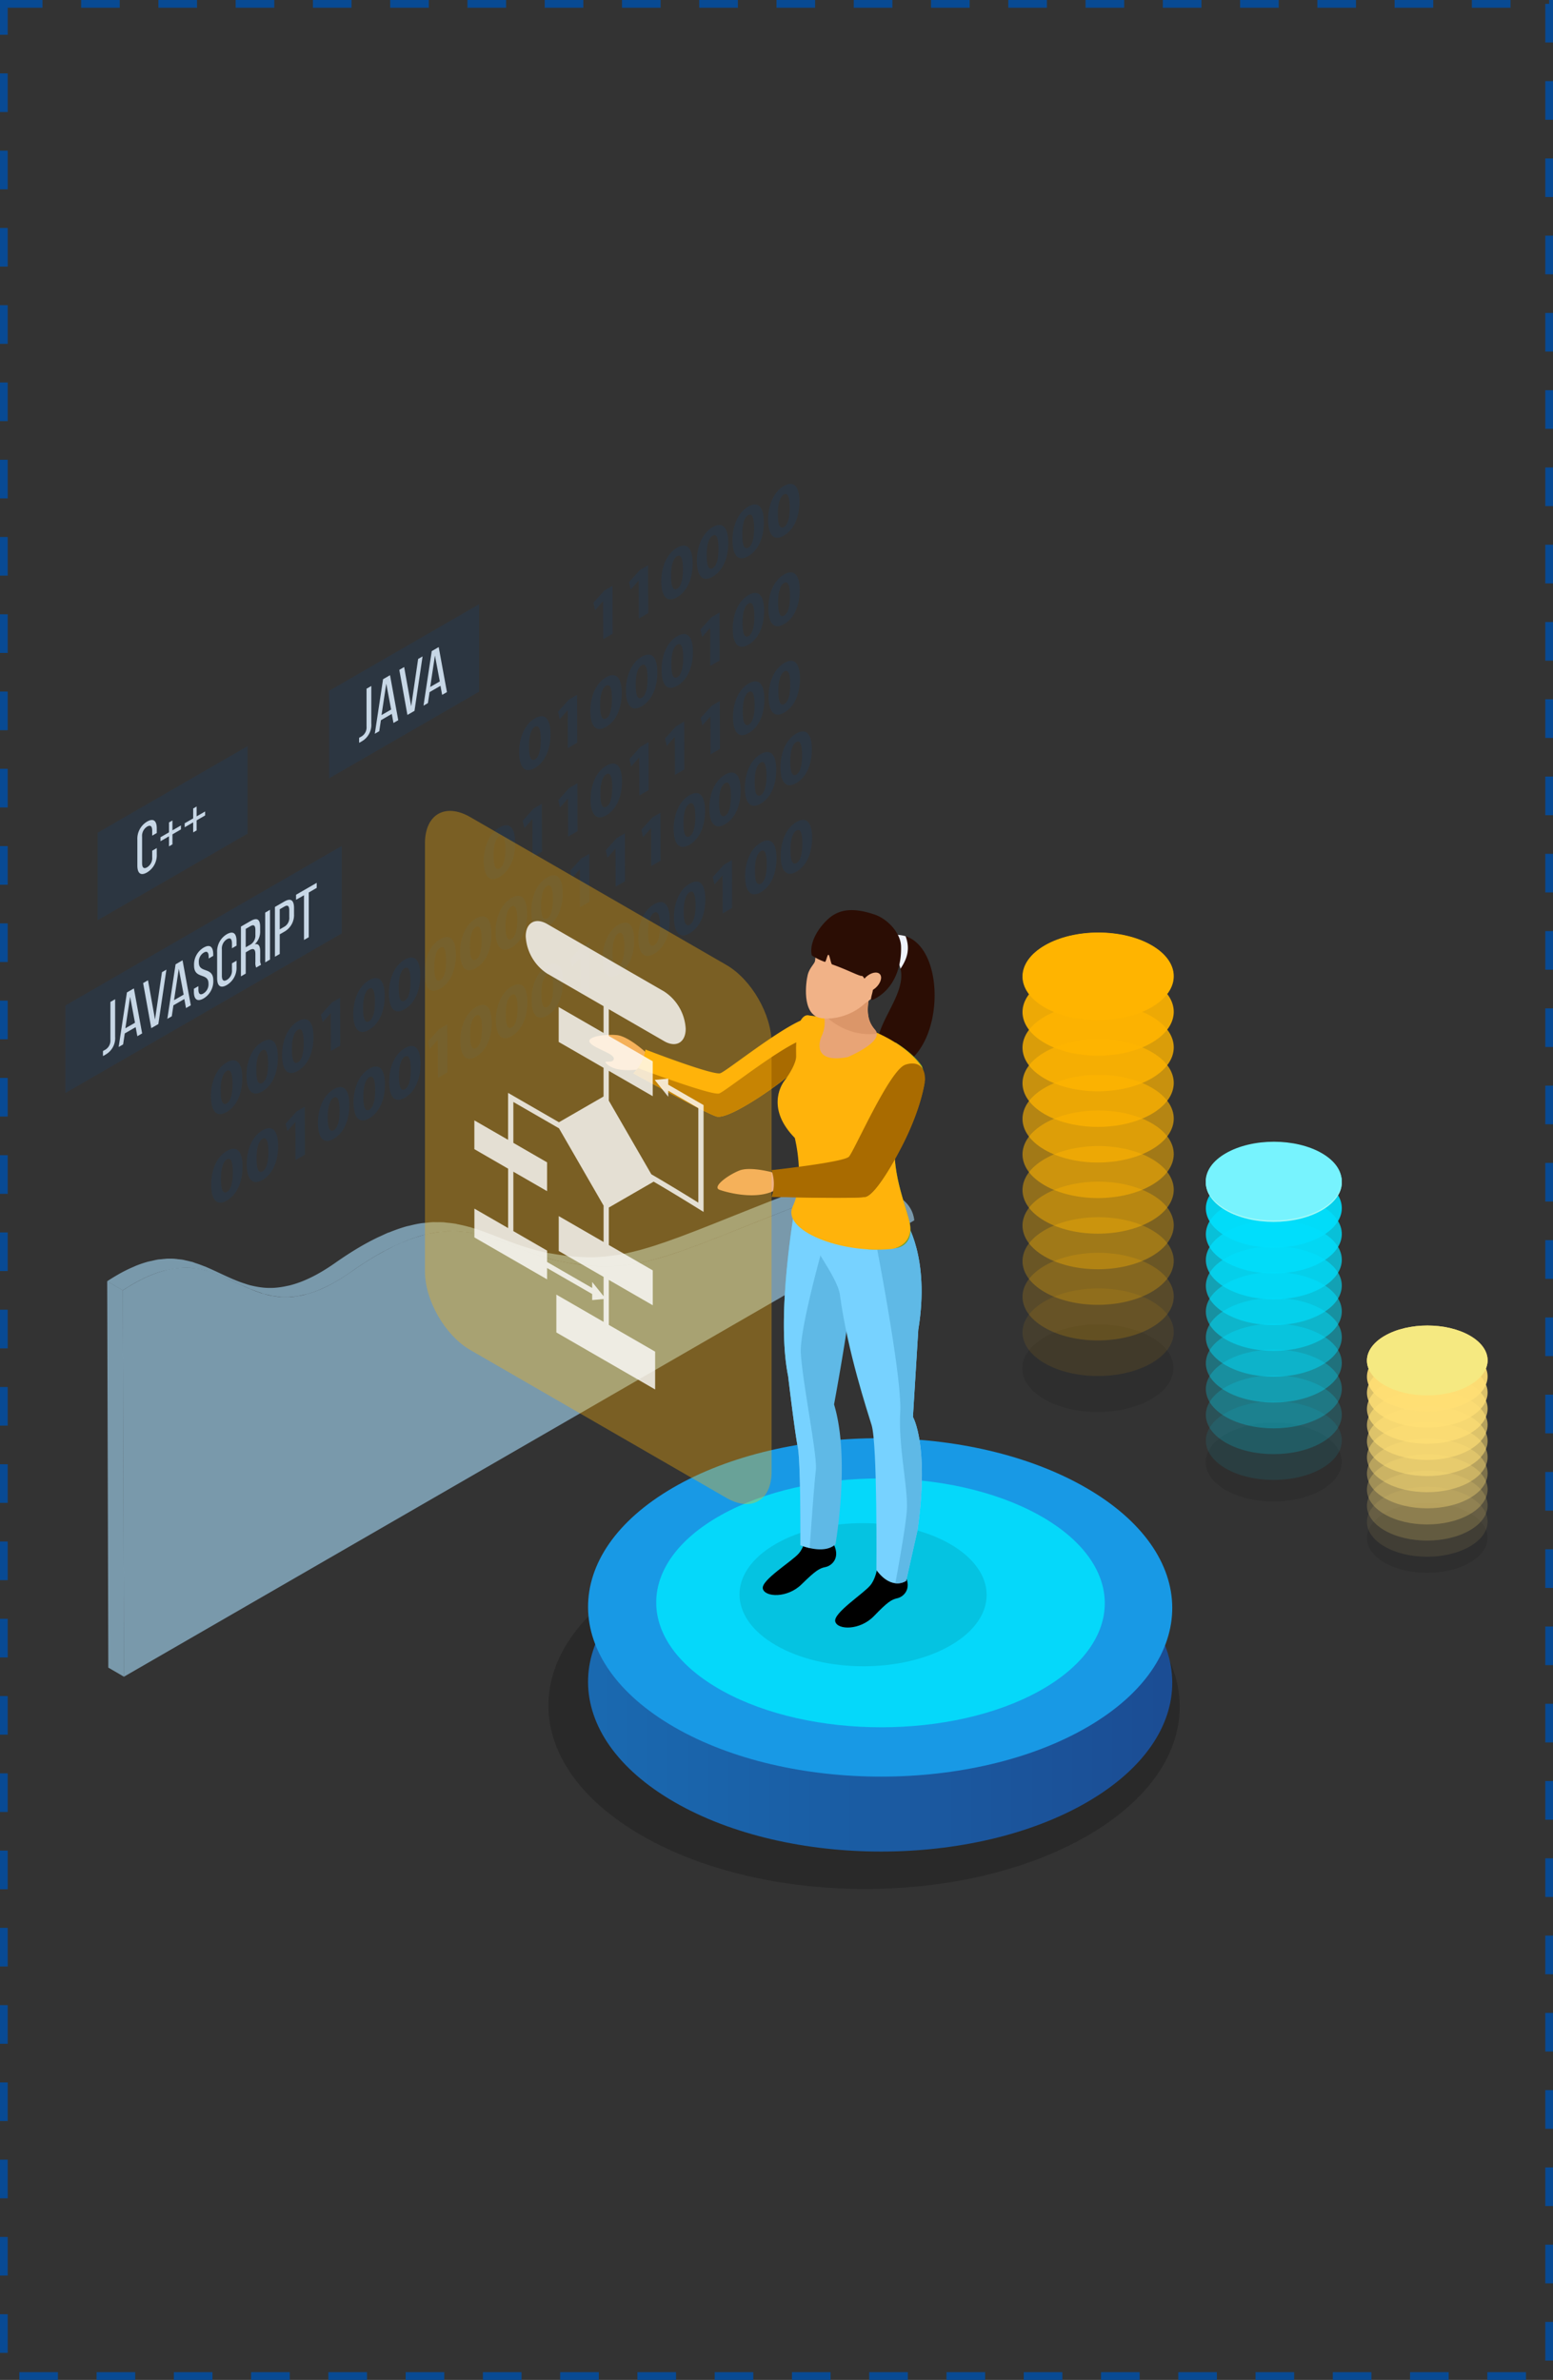 <svg xmlns="http://www.w3.org/2000/svg" xmlns:xlink="http://www.w3.org/1999/xlink" width="402" height="616" viewBox="0 0 402 616">
  <rect x="0" y="0" width="402" height="616" fill="#333333" stroke="none"/>
  <defs>
    <linearGradient id="linear-gradient" y1="0.5" x2="1" y2="0.5" gradientUnits="objectBoundingBox">
      <stop offset="0" stop-color="#1a6bb2"/>
      <stop offset="1" stop-color="#1b4b92"/>
    </linearGradient>
  </defs>
  <g id="_11" data-name="11" transform="translate(-1019 -6675.5)">
    <rect id="BG" width="400" height="614" transform="translate(1020 6676.5)" fill="none" stroke="#084a93" stroke-width="2" stroke-dasharray="10 10"/>
    <g id="Group_129426" data-name="Group 129426" transform="translate(4403.915 5508.081)">
      <g id="Group_129295" data-name="Group 129295" transform="translate(-3242.961 1561.693)" opacity="0.1">
        <path id="Path_190957" data-name="Path 190957" d="M-3092.833,1598.849c32.022,18.48,32.169,48.45.382,66.923-31.808,18.487-83.552,18.5-115.564.014s-32.189-48.457-.382-66.951C-3176.6,1580.358-3124.848,1580.358-3092.833,1598.849Z" transform="translate(3232.14 -1584.979)"/>
      </g>
      <g id="Group_129296" data-name="Group 129296" transform="translate(-3242.961 1561.693)" opacity="0.1">
        <path id="Path_190958" data-name="Path 190958" d="M-3092.833,1598.849c32.022,18.48,32.169,48.45.382,66.923-31.808,18.487-83.552,18.5-115.564.014s-32.189-48.457-.382-66.951C-3176.6,1580.358-3124.848,1580.358-3092.833,1598.849Z" transform="translate(3232.14 -1584.979)"/>
      </g>
      <g id="Group_129297" data-name="Group 129297" transform="translate(-3232.696 1559.074)">
        <path id="Path_190959" data-name="Path 190959" d="M-3092.074,1594.963c29.623,17.1,29.758,44.833.341,61.932s-77.3,17.112-106.927.006-29.786-44.843-.354-61.944S-3121.7,1577.858-3092.074,1594.963Z" transform="translate(3220.986 -1582.133)" fill="url(#linear-gradient)"/>
      </g>
      <g id="Group_129298" data-name="Group 129298" transform="translate(-3232.696 1539.681)">
        <path id="Path_190960" data-name="Path 190960" d="M-3092.074,1573.893c29.623,17.105,29.758,44.839.341,61.931s-77.3,17.112-106.927.014-29.786-44.853-.354-61.958S-3121.7,1556.787-3092.074,1573.893Z" transform="translate(3220.986 -1561.062)" fill="#1899e5"/>
      </g>
      <g id="Group_129300" data-name="Group 129300" transform="translate(-3215.051 1550.088)" opacity="0.8">
        <g id="Group_129299" data-name="Group 129299">
          <path id="Path_190961" data-name="Path 190961" d="M-3102.833,1581.8c22.748,12.579,22.85,32.976.266,45.548s-59.361,12.586-82.11.006-22.863-32.982-.265-45.554S-3125.581,1569.225-3102.833,1581.8Z" transform="translate(3201.815 -1572.37)" fill="#00e7ff"/>
        </g>
      </g>
      <g id="Group_129335" data-name="Group 129335" transform="translate(-3330.324 1292.659)">
        <g id="Group_129301" data-name="Group 129301" transform="translate(0 149.193)">
          <path id="Path_190962" data-name="Path 190962" d="M-3322.971,1455.319c2.89-1.66,4.03.626,4.037,4.037.014,3.832-1.327,7.228-4.077,8.814-2.791,1.613-4.03-.551-4.053-4.049C-3327.076,1460.54-3325.762,1456.932-3322.971,1455.319Zm.014,10.625c.98-.565,1.5-2.273,1.5-5.1-.006-2.737-.524-3.9-1.531-3.323-.933.545-1.566,2.267-1.538,5.133-.014,2.859.585,3.853,1.572,3.287Z" transform="translate(3327.065 -1454.766)" fill="#084a93" opacity="0.15"/>
        </g>
        <g id="Group_129302" data-name="Group 129302" transform="translate(9.213 143.873)">
          <path id="Path_190963" data-name="Path 190963" d="M-3312.964,1449.543c2.886-1.668,4.029.62,4.043,4.029.007,3.832-1.327,7.229-4.084,8.815-2.783,1.613-4.023-.551-4.049-4.05C-3317.062,1454.764-3315.755,1451.149-3312.964,1449.543Zm.014,10.625c.987-.572,1.511-2.273,1.5-5.105,0-2.736-.525-3.9-1.529-3.322-.936.544-1.562,2.273-1.535,5.132-.013,2.859.586,3.86,1.567,3.295Z" transform="translate(3317.055 -1448.985)" fill="#084a93" opacity="0.15"/>
        </g>
        <g id="Group_129303" data-name="Group 129303" transform="translate(18.429 138.551)">
          <path id="Path_190964" data-name="Path 190964" d="M-3302.95,1443.759c2.886-1.668,4.029.627,4.037,4.037.017,3.832-1.328,7.228-4.077,8.815-2.792,1.606-4.03-.551-4.05-4.05C-3307.055,1448.98-3305.741,1445.372-3302.95,1443.759Zm.021,10.625c.984-.565,1.5-2.273,1.491-5.105-.007-2.736-.524-3.9-1.525-3.314-.94.537-1.572,2.266-1.538,5.125-.021,2.865.584,3.866,1.572,3.294Z" transform="translate(3307.041 -1443.202)" fill="#084a93" opacity="0.15"/>
        </g>
        <g id="Group_129304" data-name="Group 129304" transform="translate(28.503 133.009)">
          <path id="Path_190965" data-name="Path 190965" d="M-3291.147,1437.181l.034,12.395-2.437,1.409-.028-9.815-.041.021-2.049,2.3-.429-1.926,2.862-3.179Z" transform="translate(3296.095 -1437.181)" fill="#084a93" opacity="0.15"/>
        </g>
        <g id="Group_129305" data-name="Group 129305" transform="translate(36.855 127.912)">
          <path id="Path_190966" data-name="Path 190966" d="M-3282.923,1432.2c2.886-1.667,4.023.627,4.037,4.03.014,3.832-1.328,7.228-4.078,8.822-2.791,1.613-4.029-.558-4.056-4.05C-3287.028,1437.42-3285.72,1433.812-3282.923,1432.2Zm.014,10.626c.987-.573,1.5-2.274,1.5-5.106-.007-2.735-.525-3.9-1.531-3.322-.933.545-1.565,2.273-1.539,5.133-.013,2.859.585,3.859,1.573,3.295Z" transform="translate(3287.02 -1431.642)" fill="#084a93" opacity="0.15"/>
        </g>
        <g id="Group_129306" data-name="Group 129306" transform="translate(46.074 122.589)">
          <path id="Path_190967" data-name="Path 190967" d="M-3272.916,1426.416c2.894-1.668,4.03.626,4.044,4.03.006,3.839-1.328,7.235-4.084,8.821-2.784,1.613-4.023-.551-4.047-4.057C-3277.013,1431.643-3275.706,1428.029-3272.916,1426.416Zm.021,10.625c.98-.565,1.5-2.267,1.49-5.105-.007-2.73-.518-3.893-1.524-3.315-.939.545-1.565,2.267-1.539,5.133-.014,2.859.592,3.859,1.573,3.287Z" transform="translate(3277.003 -1425.859)" fill="#084a93" opacity="0.15"/>
        </g>
        <g id="Group_129307" data-name="Group 129307" transform="translate(55.287 117.273)">
          <path id="Path_190968" data-name="Path 190968" d="M-3262.9,1420.64c2.885-1.668,4.029.626,4.043,4.029.007,3.832-1.327,7.229-4.084,8.815-2.79,1.612-4.029-.551-4.05-4.05C-3267.006,1425.861-3265.693,1422.246-3262.9,1420.64Zm.02,10.618c.98-.564,1.5-2.266,1.491-5.1-.007-2.736-.525-3.9-1.525-3.315-.94.537-1.573,2.26-1.539,5.125-.021,2.859.585,3.859,1.573,3.288Z" transform="translate(3266.993 -1420.083)" fill="#084a93" opacity="0.15"/>
        </g>
        <g id="Group_129308" data-name="Group 129308" transform="translate(64.496 111.95)">
          <path id="Path_190969" data-name="Path 190969" d="M-3252.888,1414.856c2.885-1.668,4.029.627,4.036,4.036.018,3.832-1.321,7.228-4.077,8.815-2.791,1.613-4.03-.551-4.057-4.05C-3256.992,1420.077-3255.679,1416.469-3252.888,1414.856Zm.017,10.625c.987-.572,1.5-2.273,1.494-5.105-.006-2.73-.524-3.9-1.531-3.314-.933.537-1.566,2.266-1.531,5.125-.02,2.865.585,3.866,1.569,3.294Z" transform="translate(3256.986 -1414.299)" fill="#084a93" opacity="0.15"/>
        </g>
        <g id="Group_129309" data-name="Group 129309" transform="translate(73.713 106.633)">
          <path id="Path_190970" data-name="Path 190970" d="M-3242.875,1409.08c2.886-1.668,4.023.619,4.037,4.029.014,3.832-1.327,7.229-4.077,8.822-2.79,1.606-4.029-.559-4.057-4.058C-3246.979,1414.3-3245.665,1410.686-3242.875,1409.08Zm.014,10.619c.98-.565,1.5-2.274,1.5-5.1-.006-2.736-.524-3.9-1.531-3.315-.932.538-1.565,2.26-1.538,5.125-.014,2.859.592,3.86,1.572,3.288Z" transform="translate(3246.972 -1408.522)" fill="#084a93" opacity="0.15"/>
        </g>
        <g id="Group_129310" data-name="Group 129310" transform="translate(82.929 101.311)">
          <path id="Path_190971" data-name="Path 190971" d="M-3232.863,1403.3c2.889-1.668,4.025.627,4.039,4.03.007,3.839-1.323,7.228-4.077,8.821-2.791,1.606-4.029-.558-4.057-4.057C-3236.964,1408.517-3235.658,1404.909-3232.863,1403.3Zm.017,10.626c.98-.565,1.5-2.274,1.491-5.106-.007-2.735-.523-3.9-1.531-3.314-.933.537-1.559,2.266-1.532,5.125-.014,2.859.585,3.859,1.572,3.295Z" transform="translate(3236.958 -1402.739)" fill="#084a93" opacity="0.15"/>
        </g>
        <g id="Group_129311" data-name="Group 129311" transform="translate(93.007 95.776)">
          <path id="Path_190972" data-name="Path 190972" d="M-3221.077,1396.725l.041,12.388-2.43,1.4-.027-9.808-.034.02-2.056,2.3-.425-1.933,2.855-3.172Z" transform="translate(3226.008 -1396.725)" fill="#084a93" opacity="0.15"/>
        </g>
        <g id="Group_129312" data-name="Group 129312" transform="translate(102.219 90.453)">
          <path id="Path_190973" data-name="Path 190973" d="M-3211.056,1390.941l.034,12.4-2.427,1.4-.031-9.815-.041.021-2.049,2.3-.429-1.926,2.859-3.172Z" transform="translate(3215.998 -1390.941)" fill="#084a93" opacity="0.15"/>
        </g>
        <g id="Group_129313" data-name="Group 129313" transform="translate(111.436 85.137)">
          <path id="Path_190974" data-name="Path 190974" d="M-3201.049,1385.166l.041,12.388-2.43,1.4-.034-9.815-.031.027-2.052,2.3-.428-1.933,2.859-3.172Z" transform="translate(3205.984 -1385.166)" fill="#084a93" opacity="0.15"/>
        </g>
        <g id="Group_129314" data-name="Group 129314" transform="translate(119.788 80.034)">
          <path id="Path_190975" data-name="Path 190975" d="M-3192.812,1380.177c2.883-1.668,4.023.627,4.037,4.029.007,3.832-1.327,7.229-4.083,8.822-2.785,1.606-4.023-.559-4.05-4.058C-3196.916,1385.4-3195.61,1381.783-3192.812,1380.177Zm.014,10.618c.987-.564,1.5-2.266,1.5-5.1-.014-2.73-.525-3.894-1.538-3.315-.933.545-1.559,2.267-1.531,5.132-.014,2.86.584,3.86,1.572,3.287Z" transform="translate(3196.909 -1379.62)" fill="#084a93" opacity="0.15"/>
        </g>
        <g id="Group_129315" data-name="Group 129315" transform="translate(129.004 74.71)">
          <path id="Path_190976" data-name="Path 190976" d="M-3182.8,1374.393c2.893-1.668,4.029.627,4.043,4.03.006,3.832-1.325,7.235-4.077,8.822-2.79,1.606-4.037-.558-4.057-4.057C-3186.909,1379.614-3185.6,1376.006-3182.8,1374.393Zm.02,10.625c.966-.558,1.5-2.273,1.494-5.105-.01-2.736-.52-3.9-1.535-3.314-.933.537-1.566,2.266-1.531,5.125-.014,2.865.585,3.859,1.572,3.294Z" transform="translate(3186.895 -1373.836)" fill="#084a93" opacity="0.15"/>
        </g>
        <g id="Group_129316" data-name="Group 129316" transform="translate(138.22 69.391)">
          <path id="Path_190977" data-name="Path 190977" d="M-3172.79,1368.617c2.886-1.674,4.029.619,4.036,4.023.014,3.84-1.32,7.236-4.077,8.822-2.783,1.613-4.029-.551-4.05-4.05C-3176.891,1373.838-3175.581,1370.223-3172.79,1368.617Zm.013,10.619c.974-.565,1.5-2.273,1.5-5.105-.007-2.73-.525-3.9-1.545-3.309-.916.531-1.552,2.26-1.519,5.119-.013,2.859.586,3.866,1.565,3.295Z" transform="translate(3176.881 -1368.056)" fill="#084a93" opacity="0.15"/>
        </g>
        <g id="Group_129317" data-name="Group 129317" transform="translate(147.437 64.072)">
          <path id="Path_190978" data-name="Path 190978" d="M-3162.783,1362.834c2.894-1.668,4.037.626,4.044,4.029.013,3.832-1.328,7.229-4.078,8.815-2.791,1.612-4.026-.551-4.049-4.043C-3166.881,1368.054-3165.567,1364.447-3162.783,1362.834Zm.021,10.625c.973-.565,1.5-2.273,1.5-5.105-.008-2.736-.525-3.9-1.531-3.323-.933.545-1.565,2.267-1.531,5.133-.021,2.859.578,3.859,1.565,3.295Z" transform="translate(3166.867 -1362.277)" fill="#084a93" opacity="0.15"/>
        </g>
        <g id="Group_129318" data-name="Group 129318" transform="translate(0.064 172.09)">
          <path id="Path_190979" data-name="Path 190979" d="M-3322.9,1480.2c2.893-1.668,4.029.64,4.037,4.029.013,3.832-1.324,7.242-4.078,8.835-2.79,1.613-4.029-.572-4.05-4.071C-3327.009,1485.419-3325.695,1481.8-3322.9,1480.2Zm.014,10.625c.987-.572,1.5-2.274,1.5-5.105,0-2.736-.517-3.9-1.529-3.322-.936.544-1.568,2.266-1.535,5.132-.013,2.859.586,3.86,1.567,3.295Z" transform="translate(3326.995 -1479.644)" fill="#084a93" opacity="0.15"/>
        </g>
        <g id="Group_129319" data-name="Group 129319" transform="translate(9.281 166.766)">
          <path id="Path_190980" data-name="Path 190980" d="M-3312.89,1474.415c2.886-1.668,4.029.64,4.037,4.029.016,3.84-1.328,7.25-4.077,8.835-2.792,1.607-4.03-.564-4.05-4.07C-3316.995,1479.636-3315.682,1476.021-3312.89,1474.415Zm.014,10.625c.987-.565,1.5-2.273,1.5-5.105-.008-2.729-.525-3.9-1.531-3.315-.933.538-1.565,2.267-1.531,5.126-.021,2.865.584,3.865,1.565,3.294Z" transform="translate(3316.981 -1473.86)" fill="#084a93" opacity="0.15"/>
        </g>
        <g id="Group_129320" data-name="Group 129320" transform="translate(19.348 161.223)">
          <path id="Path_190981" data-name="Path 190981" d="M-3301.087,1467.837l.034,12.395-2.44,1.409-.024-9.815-.041.021-2.049,2.3-.436-1.926,2.859-3.172Z" transform="translate(3306.043 -1467.837)" fill="#084a93" opacity="0.15"/>
        </g>
        <g id="Group_129321" data-name="Group 129321" transform="translate(27.707 156.127)">
          <path id="Path_190982" data-name="Path 190982" d="M-3292.866,1462.855c2.89-1.668,4.033.64,4.04,4.03.007,3.839-1.328,7.242-4.084,8.835-2.784,1.612-4.022-.565-4.049-4.064C-3296.967,1468.076-3295.661,1464.468-3292.866,1462.855Zm.018,10.625c.98-.564,1.5-2.273,1.49-5.105-.006-2.729-.517-3.9-1.531-3.314-.932.537-1.565,2.267-1.531,5.125-.013,2.859.585,3.859,1.573,3.294Z" transform="translate(3296.96 -1462.3)" fill="#084a93" opacity="0.15"/>
        </g>
        <g id="Group_129322" data-name="Group 129322" transform="translate(36.926 150.808)">
          <path id="Path_190983" data-name="Path 190983" d="M-3282.856,1457.079c2.886-1.674,4.03.633,4.037,4.03.014,3.831-1.327,7.242-4.077,8.835-2.791,1.606-4.029-.572-4.047-4.071C-3286.959,1462.293-3285.646,1458.686-3282.856,1457.079Zm.014,10.619c.987-.565,1.5-2.273,1.5-5.105-.006-2.73-.523-3.894-1.531-3.315-.933.537-1.558,2.267-1.531,5.125-.014,2.866.585,3.866,1.565,3.295Z" transform="translate(3286.943 -1456.52)" fill="#084a93" opacity="0.15"/>
        </g>
        <g id="Group_129323" data-name="Group 129323" transform="translate(46.138 145.489)">
          <path id="Path_190984" data-name="Path 190984" d="M-3272.841,1451.3c2.885-1.668,4.029.64,4.043,4.029.006,3.832-1.334,7.242-4.084,8.835-2.791,1.606-4.029-.571-4.051-4.071C-3276.946,1456.516-3275.633,1452.9-3272.841,1451.3Zm.013,10.625c.988-.572,1.5-2.273,1.5-5.1-.007-2.737-.525-3.9-1.529-3.315-.936.538-1.569,2.26-1.535,5.125-.02,2.859.585,3.86,1.566,3.294Z" transform="translate(3276.933 -1450.741)" fill="#084a93" opacity="0.15"/>
        </g>
        <g id="Group_129324" data-name="Group 129324" transform="translate(56.206 139.945)">
          <path id="Path_190985" data-name="Path 190985" d="M-3261.039,1444.717l.034,12.4-2.437,1.4-.027-9.815-.041.027-2.049,2.3-.436-1.933,2.859-3.165Z" transform="translate(3265.994 -1444.717)" fill="#084a93" opacity="0.15"/>
        </g>
        <g id="Group_129325" data-name="Group 129325" transform="translate(64.572 134.844)">
          <path id="Path_190986" data-name="Path 190986" d="M-3252.821,1439.728c2.893-1.667,4.029.647,4.043,4.037.008,3.832-1.327,7.243-4.084,8.829-2.783,1.612-4.022-.565-4.042-4.064C-3256.918,1444.956-3255.6,1441.349-3252.821,1439.728Zm.02,10.626c.98-.566,1.5-2.274,1.491-5.1-.007-2.736-.517-3.9-1.531-3.322-.926.537-1.565,2.267-1.531,5.132-.014,2.859.585,3.86,1.572,3.288Z" transform="translate(3256.904 -1439.174)" fill="#084a93" opacity="0.15"/>
        </g>
        <g id="Group_129326" data-name="Group 129326" transform="translate(73.781 129.526)">
          <path id="Path_190987" data-name="Path 190987" d="M-3242.8,1433.952c2.883-1.668,4.026.64,4.039,4.03.007,3.839-1.327,7.242-4.083,8.834-2.784,1.613-4.03-.572-4.05-4.063C-3246.912,1439.173-3245.6,1435.565-3242.8,1433.952Zm.01,10.625c.987-.564,1.5-2.273,1.5-5.105-.008-2.736-.525-3.9-1.525-3.315-.939.538-1.572,2.267-1.538,5.126-.014,2.859.585,3.865,1.565,3.294Z" transform="translate(3246.898 -1433.397)" fill="#084a93" opacity="0.15"/>
        </g>
        <g id="Group_129327" data-name="Group 129327" transform="translate(82.997 124.204)">
          <path id="Path_190988" data-name="Path 190988" d="M-3232.793,1428.169c2.886-1.668,4.029.64,4.037,4.037.013,3.831-1.327,7.242-4.077,8.828-2.792,1.613-4.03-.565-4.051-4.063C-3236.894,1433.389-3235.583,1429.782-3232.793,1428.169Zm.014,10.625c.98-.565,1.5-2.273,1.5-5.105-.006-2.73-.524-3.9-1.531-3.315-.932.545-1.566,2.267-1.531,5.133-.014,2.859.585,3.859,1.565,3.287Z" transform="translate(3236.884 -1427.614)" fill="#084a93" opacity="0.15"/>
        </g>
        <g id="Group_129328" data-name="Group 129328" transform="translate(93.071 118.674)">
          <path id="Path_190989" data-name="Path 190989" d="M-3221,1421.6l.034,12.388-2.43,1.4-.02-9.815-.041.021-2.056,2.3-.422-1.926,2.859-3.172Z" transform="translate(3225.938 -1421.605)" fill="#084a93" opacity="0.15"/>
        </g>
        <g id="Group_129329" data-name="Group 129329" transform="translate(101.423 113.565)">
          <path id="Path_190990" data-name="Path 190990" d="M-3212.772,1416.609c2.893-1.668,4.036.64,4.047,4.029,0,3.84-1.332,7.249-4.081,8.835-2.791,1.613-4.03-.564-4.057-4.063C-3216.87,1421.83-3215.556,1418.215-3212.772,1416.609Zm.024,10.625c.969-.559,1.494-2.267,1.486-5.105,0-2.73-.517-3.893-1.524-3.315-.94.538-1.572,2.267-1.539,5.125-.013,2.866.589,3.866,1.576,3.295Z" transform="translate(3216.863 -1416.054)" fill="#084a93" opacity="0.15"/>
        </g>
        <g id="Group_129330" data-name="Group 129330" transform="translate(110.639 108.248)">
          <path id="Path_190991" data-name="Path 190991" d="M-3202.758,1410.833c2.889-1.668,4.029.633,4.043,4.029.006,3.84-1.327,7.242-4.077,8.835-2.792,1.606-4.037-.571-4.057-4.071C-3206.856,1416.053-3205.549,1412.439-3202.758,1410.833Zm.02,10.618c.98-.565,1.5-2.266,1.491-5.1-.007-2.73-.525-3.894-1.532-3.309-.932.531-1.564,2.26-1.531,5.125-.014,2.86.584,3.86,1.572,3.287Z" transform="translate(3206.849 -1410.277)" fill="#084a93" opacity="0.15"/>
        </g>
        <g id="Group_129331" data-name="Group 129331" transform="translate(119.856 102.926)">
          <path id="Path_190992" data-name="Path 190992" d="M-3192.744,1405.049c2.885-1.668,4.029.64,4.043,4.03.007,3.839-1.327,7.249-4.084,8.834-2.791,1.607-4.029-.564-4.049-4.07C-3196.849,1410.27-3195.536,1406.662-3192.744,1405.049Zm.013,10.625c.988-.572,1.5-2.273,1.5-5.112-.01-2.722-.527-3.893-1.528-3.309-.939.538-1.573,2.267-1.539,5.126-.021,2.865.586,3.859,1.565,3.294Z" transform="translate(3196.835 -1404.494)" fill="#084a93" opacity="0.15"/>
        </g>
        <g id="Group_129332" data-name="Group 129332" transform="translate(129.923 97.389)">
          <path id="Path_190993" data-name="Path 190993" d="M-3180.948,1398.478l.027,12.395-2.423,1.4-.027-9.808-.041.02-2.049,2.3-.436-1.927,2.866-3.172Z" transform="translate(3185.897 -1398.478)" fill="#084a93" opacity="0.15"/>
        </g>
        <g id="Group_129333" data-name="Group 129333" transform="translate(138.281 92.288)">
          <path id="Path_190994" data-name="Path 190994" d="M-3172.724,1393.49c2.894-1.668,4.037.64,4.044,4.029.006,3.839-1.328,7.242-4.078,8.835-2.79,1.606-4.029-.572-4.057-4.071C-3176.822,1398.71-3175.508,1395.1-3172.724,1393.49Zm.021,10.625c.973-.564,1.5-2.273,1.5-5.1-.008-2.737-.525-3.9-1.542-3.309-.923.531-1.555,2.253-1.525,5.119-.018,2.859.582,3.859,1.569,3.294Z" transform="translate(3176.815 -1392.935)" fill="#084a93" opacity="0.15"/>
        </g>
        <g id="Group_129334" data-name="Group 129334" transform="translate(147.497 86.965)">
          <path id="Path_190995" data-name="Path 190995" d="M-3162.71,1387.706c2.893-1.668,4.03.64,4.043,4.037.007,3.832-1.327,7.242-4.077,8.828-2.787,1.613-4.036-.572-4.057-4.063C-3166.808,1392.927-3165.5,1389.319-3162.71,1387.706Zm.02,10.625c.967-.559,1.5-2.273,1.491-5.105-.006-2.736-.517-3.9-1.525-3.315-.939.538-1.572,2.267-1.538,5.125-.014,2.866.589,3.866,1.572,3.295Z" transform="translate(3166.801 -1387.151)" fill="#084a93" opacity="0.15"/>
        </g>
        <path id="Path_190996" data-name="Path 190996" d="M-3214.54,1321.332l.034,12.4-2.43,1.4-.034-9.815-.034.02-2.048,2.307-.429-1.933,2.859-3.172Z" transform="translate(3318.495 -1294.943)" fill="#084a93" opacity="0.15"/>
        <path id="Path_190997" data-name="Path 190997" d="M-3204.533,1315.555l.034,12.388-2.423,1.4-.034-9.815-.034.02-2.049,2.3-.436-1.927,2.865-3.172Z" transform="translate(3317.698 -1294.483)" fill="#084a93" opacity="0.15"/>
        <path id="Path_190998" data-name="Path 190998" d="M-3196.295,1310.56c2.879-1.668,4.026.626,4.036,4.029.007,3.839-1.327,7.229-4.083,8.822-2.784,1.606-4.023-.559-4.051-4.057C-3200.4,1315.78-3199.093,1312.173-3196.295,1310.56Zm.013,10.618c.981-.564,1.5-2.267,1.5-5.1-.014-2.736-.524-3.894-1.539-3.315-.932.537-1.559,2.267-1.531,5.125-.014,2.866.585,3.859,1.572,3.287Z" transform="translate(3316.974 -1294.041)" fill="#084a93" opacity="0.15"/>
        <path id="Path_190999" data-name="Path 190999" d="M-3186.288,1304.776c2.894-1.668,4.03.626,4.043,4.029.007,3.84-1.327,7.236-4.077,8.822-2.791,1.613-4.036-.551-4.056-4.05C-3190.393,1310-3189.075,1306.389-3186.288,1304.776Zm.014,10.625c.974-.558,1.5-2.267,1.5-5.105-.006-2.73-.517-3.893-1.531-3.314-.932.544-1.565,2.266-1.531,5.132-.014,2.859.586,3.853,1.566,3.287Z" transform="translate(3316.177 -1293.58)" fill="#084a93" opacity="0.15"/>
        <path id="Path_191000" data-name="Path 191000" d="M-3176.274,1299c2.886-1.668,4.03.627,4.036,4.029.014,3.832-1.327,7.229-4.077,8.822-2.791,1.613-4.03-.559-4.05-4.058C-3180.378,1304.221-3179.064,1300.613-3176.274,1299Zm.014,10.618c.974-.558,1.5-2.266,1.5-5.1-.006-2.736-.524-3.9-1.545-3.308-.919.531-1.552,2.253-1.514,5.118-.024,2.86.582,3.86,1.562,3.287Z" transform="translate(3315.379 -1293.12)" fill="#084a93" opacity="0.15"/>
        <path id="Path_191001" data-name="Path 191001" d="M-3166.267,1293.216c2.893-1.668,4.037.627,4.043,4.037.014,3.832-1.327,7.222-4.077,8.815-2.791,1.613-4.029-.559-4.051-4.05C-3170.364,1298.437-3169.051,1294.829-3166.267,1293.216Zm.02,10.625c.974-.558,1.5-2.273,1.5-5.105-.014-2.729-.524-3.9-1.531-3.314-.932.537-1.572,2.266-1.531,5.125-.02,2.865.579,3.859,1.565,3.294Z" transform="translate(3314.582 -1292.659)" fill="#084a93" opacity="0.15"/>
        <path id="Path_191002" data-name="Path 191002" d="M-3236.277,1358.559c2.885-1.668,4.03.64,4.036,4.029.014,3.84-1.327,7.243-4.077,8.835-2.791,1.613-4.029-.572-4.057-4.071C-3240.381,1363.779-3239.068,1360.172-3236.277,1358.559Zm.013,10.625c.988-.572,1.5-2.273,1.5-5.105-.007-2.736-.524-3.9-1.531-3.322-.932.544-1.565,2.266-1.528,5.132-.017,2.859.583,3.86,1.562,3.295Z" transform="translate(3320.159 -1297.865)" fill="#084a93" opacity="0.15"/>
        <path id="Path_191003" data-name="Path 191003" d="M-3224.487,1351.987l.034,12.388-2.43,1.409-.027-9.822-.034.02-2.052,2.307-.426-1.933,2.859-3.172Z" transform="translate(3319.287 -1297.385)" fill="#084a93" opacity="0.15"/>
        <path id="Path_191004" data-name="Path 191004" d="M-3216.256,1347c2.893-1.668,4.037.633,4.043,4.03.007,3.831-1.333,7.242-4.08,8.828-2.788,1.613-4.034-.565-4.054-4.063C-3220.354,1352.213-3219.047,1348.606-3216.256,1347Zm.021,10.625c.973-.565,1.5-2.273,1.49-5.112-.006-2.73-.517-3.894-1.531-3.315-.932.545-1.565,2.267-1.531,5.125-.01,2.866.585,3.866,1.573,3.3Z" transform="translate(3318.564 -1296.944)" fill="#084a93" opacity="0.15"/>
        <path id="Path_191005" data-name="Path 191005" d="M-3206.242,1341.216c2.886-1.668,4.033.64,4.043,4.029.008,3.839-1.333,7.242-4.083,8.835-2.792,1.613-4.029-.565-4.051-4.071C-3210.347,1346.436-3209.032,1342.828-3206.242,1341.216Zm.02,10.624c.981-.564,1.5-2.273,1.491-5.1-.006-2.737-.523-3.894-1.531-3.315-.933.537-1.566,2.267-1.531,5.125-.014,2.859.585,3.859,1.572,3.294Z" transform="translate(3317.766 -1296.483)" fill="#084a93" opacity="0.15"/>
        <path id="Path_191006" data-name="Path 191006" d="M-3196.228,1335.439c2.886-1.674,4.029.641,4.037,4.03.014,3.832-1.321,7.242-4.077,8.828-2.784,1.613-4.03-.564-4.05-4.063C-3200.333,1340.653-3199.015,1337.046-3196.228,1335.439Zm.014,10.619c.987-.565,1.5-2.273,1.5-5.105-.006-2.73-.524-3.893-1.532-3.315-.932.538-1.565,2.267-1.531,5.125-.02,2.866.585,3.866,1.565,3.295Z" transform="translate(3316.968 -1296.023)" fill="#084a93" opacity="0.15"/>
        <path id="Path_191007" data-name="Path 191007" d="M-3184.439,1328.868l.034,12.388-2.423,1.4-.034-9.815-.034.02-2.049,2.308-.436-1.933,2.866-3.172Z" transform="translate(3316.097 -1295.544)" fill="#084a93" opacity="0.15"/>
        <path id="Path_191008" data-name="Path 191008" d="M-3176.207,1323.872c2.893-1.668,4.037.64,4.043,4.03.01,3.839-1.327,7.249-4.083,8.834-2.785,1.613-4.03-.564-4.051-4.063C-3180.3,1329.093-3179,1325.485-3176.207,1323.872Zm.02,10.625c.973-.558,1.5-2.273,1.491-5.105-.007-2.736-.518-3.9-1.539-3.308-.925.531-1.552,2.26-1.524,5.118-.014,2.859.584,3.86,1.572,3.295Z" transform="translate(3315.374 -1295.101)" fill="#084a93" opacity="0.15"/>
        <path id="Path_191009" data-name="Path 191009" d="M-3166.193,1318.089c2.893-1.661,4.03.646,4.037,4.037.013,3.831-1.321,7.242-4.078,8.828-2.783,1.613-4.029-.565-4.049-4.063C-3170.3,1323.317-3168.985,1319.7-3166.193,1318.089Zm.021,10.625c.966-.559,1.5-2.273,1.491-5.1-.007-2.736-.517-3.9-1.532-3.322-.933.537-1.566,2.267-1.531,5.132-.014,2.859.585,3.86,1.572,3.288Z" transform="translate(3314.576 -1294.641)" fill="#084a93" opacity="0.15"/>
        <path id="Path_191010" data-name="Path 191010" d="M-3246.224,1389.215c2.893-1.667,4.03.64,4.043,4.029.014,3.832-1.327,7.229-4.077,8.821-2.79,1.613-4.029-.558-4.049-4.049C-3250.321,1394.429-3249.014,1390.828-3246.224,1389.215Zm.021,10.625c.98-.572,1.5-2.273,1.491-5.105,0-2.736-.517-3.9-1.525-3.315-.939.537-1.572,2.259-1.538,5.125-.014,2.859.592,3.859,1.572,3.295Z" transform="translate(3320.95 -1300.307)" fill="#084a93" opacity="0.15"/>
        <path id="Path_191011" data-name="Path 191011" d="M-3234.414,1382.636l.034,12.388-2.444,1.416-.027-9.815-.041.021-2.045,2.3-.432-1.933,2.859-3.165Z" transform="translate(3320.079 -1299.827)" fill="#084a93" opacity="0.15"/>
        <path id="Path_191012" data-name="Path 191012" d="M-3224.413,1376.867l.034,12.388-2.43,1.4-.028-9.815-.041.02-2.049,2.3-.429-1.933,2.862-3.165Z" transform="translate(3319.281 -1299.367)" fill="#084a93" opacity="0.15"/>
        <path id="Path_191013" data-name="Path 191013" d="M-3216.182,1371.871c2.886-1.667,4.033.641,4.043,4.03.007,3.832-1.334,7.229-4.084,8.822-2.791,1.606-4.029-.559-4.05-4.057C-3220.287,1377.092-3218.973,1373.478-3216.182,1371.871Zm.014,10.625c.974-.565,1.508-2.273,1.5-5.1-.006-2.737-.523-3.9-1.531-3.323-.932.545-1.565,2.267-1.531,5.133-.02,2.859.585,3.859,1.565,3.294Z" transform="translate(3318.558 -1298.925)" fill="#084a93" opacity="0.15"/>
        <path id="Path_191014" data-name="Path 191014" d="M-3204.392,1365.3l.034,12.395-2.423,1.4-.027-9.815-.041.021-2.049,2.3-.429-1.927,2.859-3.179Z" transform="translate(3317.686 -1298.446)" fill="#084a93" opacity="0.15"/>
        <path id="Path_191015" data-name="Path 191015" d="M-3194.379,1359.524l.034,12.388-2.43,1.4-.027-9.815-.041.021-2.049,2.307-.429-1.933,2.859-3.172Z" transform="translate(3316.889 -1297.986)" fill="#084a93" opacity="0.15"/>
        <path id="Path_191016" data-name="Path 191016" d="M-3184.365,1353.74l.034,12.4-2.43,1.4-.027-9.822-.034.027-2.056,2.3-.429-1.933,2.859-3.165Z" transform="translate(3316.091 -1297.525)" fill="#084a93" opacity="0.15"/>
        <path id="Path_191017" data-name="Path 191017" d="M-3176.133,1348.752c2.885-1.668,4.029.64,4.043,4.029.007,3.832-1.334,7.229-4.084,8.815-2.79,1.613-4.029-.551-4.05-4.05C-3180.238,1353.973-3178.925,1350.358-3176.133,1348.752Zm.013,10.618c.974-.558,1.5-2.266,1.5-5.1-.008-2.73-.525-3.894-1.545-3.3-.919.524-1.553,2.253-1.518,5.118-.021,2.859.585,3.86,1.565,3.287Z" transform="translate(3315.368 -1297.083)" fill="#084a93" opacity="0.15"/>
        <path id="Path_191018" data-name="Path 191018" d="M-3166.12,1342.968c2.886-1.667,4.029.641,4.037,4.036.014,3.832-1.324,7.229-4.078,8.815-2.791,1.613-4.029-.559-4.056-4.05C-3170.225,1348.189-3168.91,1344.581-3166.12,1342.968Zm.014,10.625c.973-.558,1.508-2.273,1.5-5.1-.007-2.737-.525-3.9-1.531-3.315-.933.537-1.565,2.26-1.532,5.125-.021,2.859.586,3.859,1.566,3.294Z" transform="translate(3314.571 -1296.623)" fill="#084a93" opacity="0.15"/>
      </g>
      <g id="Group_129386" data-name="Group 129386" transform="translate(-3120.298 1408.791)">
        <g id="Group_129336" data-name="Group 129336" transform="translate(0 101.434)" opacity="0.1">
          <path id="Path_191019" data-name="Path 191019" d="M-3093.079,1532.374c-7.678,4.431-7.705,11.605-.089,16.03s20,4.431,27.67,0,7.705-11.6.088-16.03S-3085.422,1527.95-3093.079,1532.374Z" transform="translate(3098.859 -1529.056)"/>
        </g>
        <g id="Group_129337" data-name="Group 129337" transform="translate(47.476 126.855)" opacity="0.1">
          <path id="Path_191020" data-name="Path 191020" d="M-3042.072,1559.664c-6.909,3.989-6.936,10.442-.082,14.431s18.011,3.989,24.913,0,6.937-10.442.082-14.431S-3035.17,1555.682-3042.072,1559.664Z" transform="translate(3047.274 -1556.677)"/>
        </g>
        <g id="Group_129338" data-name="Group 129338" transform="translate(89.205 147.639)" opacity="0.1">
          <path id="Path_191021" data-name="Path 191021" d="M-2997.314,1581.91c-6.133,3.541-6.16,9.271-.075,12.8s15.961,3.536,22.087,0,6.154-9.264.082-12.8S-2991.2,1578.378-2997.314,1581.91Z" transform="translate(3001.933 -1579.261)"/>
        </g>
        <g id="Group_129353" data-name="Group 129353" transform="translate(0.064)">
          <g id="Group_129351" data-name="Group 129351">
            <g id="Group_129350" data-name="Group 129350">
              <g id="Group_129339" data-name="Group 129339" transform="translate(0 101.324)" opacity="0">
                <path id="Path_191022" data-name="Path 191022" d="M-3093.013,1532.256c-7.671,4.424-7.705,11.605-.088,16.036s20.012,4.425,27.683,0,7.709-11.612.088-16.036S-3085.341,1527.831-3093.013,1532.256Z" transform="translate(3098.79 -1528.937)" fill="#ffb400"/>
              </g>
              <g id="Group_129340" data-name="Group 129340" transform="translate(0 92.113)" opacity="0.091">
                <path id="Path_191023" data-name="Path 191023" d="M-3093.013,1522.247c-7.671,4.425-7.705,11.606-.088,16.037s20.012,4.424,27.683,0,7.709-11.612.088-16.037S-3085.341,1517.823-3093.013,1522.247Z" transform="translate(3098.79 -1518.929)" fill="#ffb400"/>
              </g>
              <g id="Group_129341" data-name="Group 129341" transform="translate(0 82.902)" opacity="0.182">
                <path id="Path_191024" data-name="Path 191024" d="M-3093.013,1512.239c-7.671,4.425-7.705,11.606-.088,16.036s20.012,4.425,27.683,0,7.709-11.611.088-16.036S-3085.341,1507.814-3093.013,1512.239Z" transform="translate(3098.79 -1508.92)" fill="#ffb400"/>
              </g>
              <g id="Group_129342" data-name="Group 129342" transform="translate(0 73.691)" opacity="0.273">
                <path id="Path_191025" data-name="Path 191025" d="M-3093.013,1502.23c-7.671,4.426-7.705,11.607-.088,16.037s20.012,4.424,27.683,0,7.709-11.611.088-16.037S-3085.341,1497.806-3093.013,1502.23Z" transform="translate(3098.79 -1498.912)" fill="#ffb400"/>
              </g>
              <g id="Group_129343" data-name="Group 129343" transform="translate(0 64.479)" opacity="0.364">
                <path id="Path_191026" data-name="Path 191026" d="M-3093.013,1492.222c-7.671,4.426-7.705,11.607-.088,16.036s20.012,4.424,27.683,0,7.709-11.61.088-16.036S-3085.341,1487.8-3093.013,1492.222Z" transform="translate(3098.79 -1488.903)" fill="#ffb400"/>
              </g>
              <g id="Group_129344" data-name="Group 129344" transform="translate(0 55.268)" opacity="0.455">
                <path id="Path_191027" data-name="Path 191027" d="M-3093.013,1482.213c-7.671,4.427-7.705,11.608-.088,16.036s20.012,4.425,27.683,0,7.709-11.609.088-16.036S-3085.341,1477.788-3093.013,1482.213Z" transform="translate(3098.79 -1478.894)" fill="#ffb400"/>
              </g>
              <g id="Group_129345" data-name="Group 129345" transform="translate(0 46.057)" opacity="0.545">
                <path id="Path_191028" data-name="Path 191028" d="M-3093.013,1472.2c-7.671,4.428-7.705,11.609-.088,16.037s20.012,4.424,27.683,0,7.709-11.609.088-16.037S-3085.341,1467.78-3093.013,1472.2Z" transform="translate(3098.79 -1468.886)" fill="#ffb400"/>
              </g>
              <g id="Group_129346" data-name="Group 129346" transform="translate(0 36.845)" opacity="0.636">
                <path id="Path_191029" data-name="Path 191029" d="M-3093.013,1462.2c-7.671,4.428-7.705,11.609-.088,16.036s20.012,4.424,27.683,0,7.709-11.608.088-16.036S-3085.341,1457.771-3093.013,1462.2Z" transform="translate(3098.79 -1458.877)" fill="#ffb400"/>
              </g>
              <g id="Group_129347" data-name="Group 129347" transform="translate(0 27.633)" opacity="0.727">
                <path id="Path_191030" data-name="Path 191030" d="M-3093.013,1452.187c-7.671,4.429-7.705,11.61-.088,16.036s20.012,4.425,27.683,0,7.709-11.607.088-16.036S-3085.341,1447.762-3093.013,1452.187Z" transform="translate(3098.79 -1448.868)" fill="#ffb400"/>
              </g>
              <g id="Group_129348" data-name="Group 129348" transform="translate(0 18.422)" opacity="0.818">
                <path id="Path_191031" data-name="Path 191031" d="M-3093.013,1442.178c-7.671,4.431-7.705,11.611-.088,16.037s20.012,4.424,27.683,0,7.709-11.606.088-16.037S-3085.341,1437.754-3093.013,1442.178Z" transform="translate(3098.79 -1438.86)" fill="#ffb400"/>
              </g>
              <g id="Group_129349" data-name="Group 129349" transform="translate(0 9.211)" opacity="0.909">
                <path id="Path_191032" data-name="Path 191032" d="M-3093.013,1432.17c-7.671,4.431-7.705,11.611-.088,16.036s20.012,4.424,27.683,0,7.709-11.605.088-16.036S-3085.341,1427.745-3093.013,1432.17Z" transform="translate(3098.79 -1428.851)" fill="#ffb400"/>
              </g>
              <path id="Path_191033" data-name="Path 191033" d="M-3093.013,1422.161c-7.671,4.431-7.705,11.612-.088,16.037s20.012,4.424,27.683,0,7.709-11.606.088-16.037S-3085.341,1417.737-3093.013,1422.161Z" transform="translate(3098.79 -1418.843)" fill="#ffb400"/>
            </g>
          </g>
          <g id="Group_129352" data-name="Group 129352" transform="translate(0.078 0.044)">
            <path id="Path_191034" data-name="Path 191034" d="M-3092.952,1422.2c-7.643,4.41-7.671,11.558-.081,15.969s19.922,4.417,27.567,0,7.671-11.565.089-15.969S-3085.315,1417.787-3092.952,1422.2Z" transform="translate(3098.705 -1418.89)" fill="#ffb400"/>
          </g>
        </g>
        <g id="Group_129368" data-name="Group 129368" transform="translate(89.223 101.721)">
          <g id="Group_129366" data-name="Group 129366">
            <g id="Group_129365" data-name="Group 129365">
              <g id="Group_129354" data-name="Group 129354" transform="translate(0 45.922)" opacity="0">
                <path id="Path_191035" data-name="Path 191035" d="M-2997.306,1581.91c-6.118,3.541-6.146,9.264-.067,12.8s15.954,3.536,22.081,0,6.146-9.257.074-12.8S-2991.186,1578.384-2997.306,1581.91Z" transform="translate(3001.914 -1579.266)" fill="#ffdf75"/>
              </g>
              <g id="Group_129355" data-name="Group 129355" transform="translate(0 41.748)" opacity="0.091">
                <path id="Path_191036" data-name="Path 191036" d="M-2997.306,1577.375c-6.118,3.539-6.146,9.263-.067,12.8s15.954,3.536,22.081,0,6.146-9.257.074-12.8S-2991.186,1573.848-2997.306,1577.375Z" transform="translate(3001.914 -1574.73)" fill="#ffdf75"/>
              </g>
              <g id="Group_129356" data-name="Group 129356" transform="translate(0 37.573)" opacity="0.182">
                <path id="Path_191037" data-name="Path 191037" d="M-2997.306,1572.839c-6.118,3.538-6.146,9.263-.067,12.795s15.954,3.537,22.081,0,6.146-9.257.074-12.795S-2991.186,1569.312-2997.306,1572.839Z" transform="translate(3001.914 -1570.194)" fill="#ffdf75"/>
              </g>
              <g id="Group_129357" data-name="Group 129357" transform="translate(0 33.398)" opacity="0.273">
                <path id="Path_191038" data-name="Path 191038" d="M-2997.306,1568.3c-6.118,3.537-6.146,9.262-.067,12.794s15.954,3.537,22.081,0,6.146-9.257.074-12.794S-2991.186,1564.775-2997.306,1568.3Z" transform="translate(3001.914 -1565.657)" fill="#ffdf75"/>
              </g>
              <g id="Group_129358" data-name="Group 129358" transform="translate(0 29.224)" opacity="0.364">
                <path id="Path_191039" data-name="Path 191039" d="M-2997.306,1563.768c-6.118,3.534-6.146,9.261-.067,12.792s15.954,3.537,22.081,0,6.146-9.258.074-12.792S-2991.186,1560.239-2997.306,1563.768Z" transform="translate(3001.914 -1561.122)" fill="#ffdf75"/>
              </g>
              <g id="Group_129359" data-name="Group 129359" transform="translate(0 25.049)" opacity="0.455">
                <path id="Path_191040" data-name="Path 191040" d="M-2997.306,1559.232c-6.118,3.533-6.146,9.261-.067,12.791s15.954,3.538,22.081,0,6.146-9.258.074-12.791S-2991.186,1555.7-2997.306,1559.232Z" transform="translate(3001.914 -1556.586)" fill="#ffdf75"/>
              </g>
              <g id="Group_129360" data-name="Group 129360" transform="translate(0 20.873)" opacity="0.545">
                <path id="Path_191041" data-name="Path 191041" d="M-2997.306,1554.7c-6.118,3.532-6.146,9.26-.067,12.79s15.954,3.538,22.081,0,6.146-9.258.074-12.79S-2991.186,1551.166-2997.306,1554.7Z" transform="translate(3001.914 -1552.049)" fill="#ffdf75"/>
              </g>
              <g id="Group_129361" data-name="Group 129361" transform="translate(0 16.699)" opacity="0.636">
                <path id="Path_191042" data-name="Path 191042" d="M-2997.306,1550.161c-6.118,3.53-6.146,9.26-.067,12.788s15.954,3.538,22.081,0,6.146-9.258.074-12.788S-2991.186,1546.63-2997.306,1550.161Z" transform="translate(3001.914 -1547.513)" fill="#ffdf75"/>
              </g>
              <g id="Group_129362" data-name="Group 129362" transform="translate(0 12.524)" opacity="0.727">
                <path id="Path_191043" data-name="Path 191043" d="M-2997.306,1545.625c-6.118,3.529-6.146,9.259-.067,12.787s15.954,3.538,22.081,0,6.146-9.258.074-12.787S-2991.186,1542.094-2997.306,1545.625Z" transform="translate(3001.914 -1542.977)" fill="#ffdf75"/>
              </g>
              <g id="Group_129363" data-name="Group 129363" transform="translate(0 8.349)" opacity="0.818">
                <path id="Path_191044" data-name="Path 191044" d="M-2997.306,1541.089c-6.118,3.529-6.146,9.259-.067,12.786s15.954,3.539,22.081,0,6.146-9.258.074-12.786S-2991.186,1537.557-2997.306,1541.089Z" transform="translate(3001.914 -1538.44)" fill="#ffdf75"/>
              </g>
              <g id="Group_129364" data-name="Group 129364" transform="translate(0 4.175)" opacity="0.909">
                <path id="Path_191045" data-name="Path 191045" d="M-2997.306,1536.554c-6.118,3.527-6.146,9.258-.067,12.784s15.954,3.54,22.081,0,6.146-9.257.074-12.784S-2991.186,1533.021-2997.306,1536.554Z" transform="translate(3001.914 -1533.905)" fill="#ffdf75"/>
              </g>
              <path id="Path_191046" data-name="Path 191046" d="M-2997.306,1532.018c-6.118,3.526-6.146,9.257-.067,12.783s15.954,3.54,22.081,0,6.146-9.257.074-12.783S-2991.186,1528.486-2997.306,1532.018Z" transform="translate(3001.914 -1529.369)" fill="#ffdf75"/>
            </g>
          </g>
          <g id="Group_129367" data-name="Group 129367">
            <path id="Path_191047" data-name="Path 191047" d="M-2997.306,1532.018c-6.118,3.526-6.146,9.257-.067,12.783s15.954,3.54,22.081,0,6.146-9.257.074-12.783S-2991.186,1528.486-2997.306,1532.018Z" transform="translate(3001.914 -1529.369)" fill="#f5e981"/>
          </g>
        </g>
        <g id="Group_129385" data-name="Group 129385" transform="translate(47.494 54.146)">
          <g id="Group_129383" data-name="Group 129383" transform="translate(0.028 0.354)">
            <g id="Group_129381" data-name="Group 129381">
              <g id="Group_129380" data-name="Group 129380">
                <g id="Group_129369" data-name="Group 129369" transform="translate(0 73.478)" opacity="0">
                  <path id="Path_191048" data-name="Path 191048" d="M-3042.027,1560.884c-6.9,3.981-6.929,10.434-.082,14.416s17.984,3.982,24.883,0,6.926-10.441.077-14.416S-3035.139,1556.9-3042.027,1560.884Z" transform="translate(3047.224 -1557.898)" fill="#00dffd"/>
                </g>
                <g id="Group_129370" data-name="Group 129370" transform="translate(0 66.799)" opacity="0.091">
                  <path id="Path_191049" data-name="Path 191049" d="M-3042.027,1553.627c-6.9,3.981-6.929,10.434-.082,14.416s17.984,3.982,24.883,0,6.926-10.441.077-14.416S-3035.139,1549.644-3042.027,1553.627Z" transform="translate(3047.224 -1550.64)" fill="#00dffd"/>
                </g>
                <g id="Group_129371" data-name="Group 129371" transform="translate(0 60.119)" opacity="0.182">
                  <path id="Path_191050" data-name="Path 191050" d="M-3042.027,1546.368c-6.9,3.981-6.929,10.434-.082,14.416s17.984,3.982,24.883,0,6.926-10.44.077-14.416S-3035.139,1542.386-3042.027,1546.368Z" transform="translate(3047.224 -1543.382)" fill="#00dffd"/>
                </g>
                <g id="Group_129372" data-name="Group 129372" transform="translate(0 53.439)" opacity="0.273">
                  <path id="Path_191051" data-name="Path 191051" d="M-3042.027,1539.11c-6.9,3.981-6.929,10.434-.082,14.416s17.984,3.982,24.883,0,6.926-10.439.077-14.416S-3035.139,1535.128-3042.027,1539.11Z" transform="translate(3047.224 -1536.124)" fill="#00dffd"/>
                </g>
                <g id="Group_129373" data-name="Group 129373" transform="translate(0 46.759)" opacity="0.364">
                  <path id="Path_191052" data-name="Path 191052" d="M-3042.027,1531.853c-6.9,3.981-6.929,10.434-.082,14.416s17.984,3.982,24.883,0,6.926-10.439.077-14.416S-3035.139,1527.87-3042.027,1531.853Z" transform="translate(3047.224 -1528.866)" fill="#00dffd"/>
                </g>
                <g id="Group_129374" data-name="Group 129374" transform="translate(0 40.079)" opacity="0.455">
                  <path id="Path_191053" data-name="Path 191053" d="M-3042.027,1524.594c-6.9,3.982-6.929,10.435-.082,14.417s17.984,3.982,24.883,0,6.926-10.438.077-14.417S-3035.139,1520.612-3042.027,1524.594Z" transform="translate(3047.224 -1521.608)" fill="#00dffd"/>
                </g>
                <g id="Group_129375" data-name="Group 129375" transform="translate(0 33.399)" opacity="0.545">
                  <path id="Path_191054" data-name="Path 191054" d="M-3042.027,1517.336c-6.9,3.982-6.929,10.435-.082,14.417s17.984,3.981,24.883,0,6.926-10.438.077-14.417S-3035.139,1513.354-3042.027,1517.336Z" transform="translate(3047.224 -1514.349)" fill="#00dffd"/>
                </g>
                <g id="Group_129376" data-name="Group 129376" transform="translate(0 26.719)" opacity="0.636">
                  <path id="Path_191055" data-name="Path 191055" d="M-3042.027,1510.078c-6.9,3.982-6.929,10.435-.082,14.417s17.984,3.981,24.883,0,6.926-10.437.077-14.417S-3035.139,1506.1-3042.027,1510.078Z" transform="translate(3047.224 -1507.092)" fill="#00dffd"/>
                </g>
                <g id="Group_129377" data-name="Group 129377" transform="translate(0 20.039)" opacity="0.727">
                  <path id="Path_191056" data-name="Path 191056" d="M-3042.027,1502.82c-6.9,3.982-6.929,10.435-.082,14.417s17.984,3.981,24.883,0,6.926-10.437.077-14.417S-3035.139,1498.838-3042.027,1502.82Z" transform="translate(3047.224 -1499.833)" fill="#00dffd"/>
                </g>
                <g id="Group_129378" data-name="Group 129378" transform="translate(0 13.36)" opacity="0.818">
                  <path id="Path_191057" data-name="Path 191057" d="M-3042.027,1495.562c-6.9,3.982-6.929,10.435-.082,14.417s17.984,3.981,24.883,0,6.926-10.436.077-14.417S-3035.139,1491.58-3042.027,1495.562Z" transform="translate(3047.224 -1492.576)" fill="#00dffd"/>
                </g>
                <g id="Group_129379" data-name="Group 129379" transform="translate(0 6.68)" opacity="0.909">
                  <path id="Path_191058" data-name="Path 191058" d="M-3042.027,1488.3c-6.9,3.982-6.929,10.435-.082,14.417s17.984,3.981,24.883,0,6.926-10.436.077-14.417S-3035.139,1484.322-3042.027,1488.3Z" transform="translate(3047.224 -1485.318)" fill="#00dffd"/>
                </g>
                <path id="Path_191059" data-name="Path 191059" d="M-3042.027,1481.046c-6.9,3.982-6.929,10.435-.082,14.417s17.984,3.981,24.883,0,6.926-10.435.077-14.417S-3035.139,1477.064-3042.027,1481.046Z" transform="translate(3047.224 -1478.06)" fill="#00dffd"/>
              </g>
            </g>
            <g id="Group_129382" data-name="Group 129382">
              <path id="Path_191060" data-name="Path 191060" d="M-3042.027,1481.046c-6.9,3.982-6.929,10.435-.082,14.417s17.984,3.981,24.883,0,6.926-10.435.077-14.417S-3035.139,1477.064-3042.027,1481.046Z" transform="translate(3047.224 -1478.06)" fill="#a2f8f7"/>
            </g>
          </g>
          <g id="Group_129384" data-name="Group 129384">
            <path id="Path_191061" data-name="Path 191061" d="M-3042.061,1480.662c-6.9,3.981-6.926,10.435-.078,14.41s17.977,3.981,24.879,0,6.929-10.435.082-14.41S-3035.168,1476.679-3042.061,1480.662Z" transform="translate(3047.254 -1477.675)" fill="#77f3fe"/>
          </g>
        </g>
      </g>
      <g id="Group_129389" data-name="Group 129389" transform="translate(-3357.167 1473.145)">
        <g id="Group_129387" data-name="Group 129387" transform="translate(0 25.913)">
          <path id="Path_191062" data-name="Path 191062" d="M-3351.9,1619.272l-4.043-2.355-.286-99.994,4.04,2.348Z" transform="translate(3356.231 -1516.923)" fill="#a9ddfc" opacity="0.6" style="isolation: isolate"/>
        </g>
        <path id="Path_191063" data-name="Path 191063" d="M-3155.416,1490.482a.426.426,0,0,0-.116-.067,9.348,9.348,0,0,0-1.113-.538c-.088-.041-.2-.075-.307-.109-.146-.061-.306-.116-.466-.17-.184-.062-.357-.136-.558-.19-.306-.088-.65-.156-.977-.224-.16-.034-.3-.075-.466-.109-.072-.014-.13-.034-.2-.041a19.894,19.894,0,0,0-2.073-.238h-.123c-.275-.014-.6,0-.881,0-.572-.02-1.113-.041-1.735-.014-.1.007-.229.028-.331.035-.667.034-1.409.129-2.145.217-.459.054-.864.062-1.354.136-.1.02-.231.048-.34.062-.256.047-.545.109-.807.149-1,.184-2.073.409-3.192.675-.337.081-.67.163-1.021.251-.255.068-.487.116-.748.184-.807.218-1.716.525-2.583.79-.545.163-1.044.3-1.613.483-1.708.572-3.512,1.212-5.448,1.968l-5.66,2.238c-3.659,1.457-6.98,2.785-10.016,4-.2.075-.377.143-.582.224-1.266.5-2.5.988-3.679,1.443l-1.548.593c-.81.305-1.631.626-2.4.912-.589.217-1.126.408-1.7.612-.653.238-1.33.49-1.963.708-.565.2-1.1.367-1.651.551-.582.2-1.184.409-1.759.586-.545.169-1.048.319-1.566.469-.551.163-1.105.333-1.643.476-.146.048-.3.082-.457.116a56.579,56.579,0,0,1-5.8,1.253c-.2.034-.415.054-.622.082-1.355.2-2.7.333-4.061.408-.14,0-.283.021-.415.028-1.426.061-2.865.028-4.342-.048-.262-.013-.524-.034-.787-.048a58.06,58.06,0,0,1-5.861-.721c-.524-.089-1.021-.164-1.558-.259-1.409-.266-2.744-.613-4.043-.981-.327-.088-.641-.183-.939-.271-1.171-.347-2.308-.722-3.424-1.124-.074-.033-.156-.054-.235-.088-1.28-.463-2.533-.946-3.76-1.429-1.1-.435-2.2-.851-3.274-1.259-.231-.082-.467-.17-.69-.259-1.106-.409-2.212-.769-3.325-1.11-.136-.048-.27-.095-.4-.136s-.307-.068-.453-.109c-.939-.259-1.9-.483-2.872-.667-.188-.047-.364-.1-.551-.136-.076-.013-.154-.013-.229-.027-.673-.109-1.365-.184-2.048-.245-.269-.028-.525-.076-.8-.1a.6.6,0,0,0-.108,0c-.483-.028-1-.02-1.514-.02-.437,0-.864-.028-1.317-.007-.031,0-.071.007-.109.007-.449.02-.922.088-1.375.136-.524.047-1.031.075-1.562.156-.052.006-.1.02-.154.027-.881.136-1.8.354-2.722.579-.225.061-.443.082-.674.15a.1.1,0,0,1-.044.006,42.061,42.061,0,0,0-4.366,1.511c-.16.068-.3.088-.47.156-.561.238-1.167.531-1.749.8-.4.183-.79.347-1.2.551-1.252.613-2.54,1.287-3.888,2.063-2.117,1.225-4.35,2.654-6.741,4.329-1.375.966-2.686,1.81-3.951,2.538a36.472,36.472,0,0,1-4.292,2.138,26.831,26.831,0,0,1-3.628,1.211c-.231.062-.449.089-.676.143a21.523,21.523,0,0,1-2.649.429c-.2.014-.4.042-.6.054a18.578,18.578,0,0,1-2.77-.034c-.235-.02-.459-.054-.7-.081-.664-.082-1.311-.2-1.95-.34-.329-.075-.664-.144-1-.232-.422-.115-.837-.251-1.246-.394-.735-.232-1.466-.49-2.175-.777-.347-.149-.7-.285-1.051-.435-1.093-.477-2.172-.974-3.261-1.484-1.035-.491-2.087-.974-3.142-1.437-.184-.075-.344-.157-.517-.231s-.351-.116-.531-.191c-.705-.286-1.427-.545-2.155-.776-.251-.082-.487-.2-.742-.272-.2-.055-.409-.089-.62-.144-.347-.095-.691-.17-1.052-.245-.255-.054-.51-.136-.779-.177-.422-.082-.864-.109-1.3-.156-.2-.028-.392-.062-.6-.075-.088-.006-.18-.027-.262-.033-.684-.041-1.388-.048-2.1-.021-.16.006-.327.041-.487.048-.225.02-.456.041-.684.068-.347.04-.691.048-1.052.1-.541.088-1.116.231-1.694.367-.212.042-.4.074-.613.13-.079.02-.146.027-.231.047a28.718,28.718,0,0,0-3.448,1.184c-.017.014-.044.028-.057.042a37.1,37.1,0,0,0-4.476,2.225c-.844.49-1.726,1.028-2.627,1.627l4.039,2.348c.91-.592,1.788-1.137,2.642-1.633a39.885,39.885,0,0,1,4.458-2.226,27.675,27.675,0,0,1,3.751-1.266c.211-.054.4-.081.605-.129a22.118,22.118,0,0,1,2.75-.463c.225-.027.456-.054.678-.068a18.309,18.309,0,0,1,2.858,0c.194.014.385.048.578.075a19.229,19.229,0,0,1,2.118.34c.35.075.694.15,1.035.238.453.122.895.265,1.345.409.742.238,1.476.5,2.2.8.334.136.667.265.99.4,1.069.463,2.124.946,3.176,1.443q1.608.766,3.239,1.477c.208.082.4.19.6.28.167.067.34.109.493.169.691.28,1.4.531,2.118.763.269.088.53.211.807.293.16.047.329.074.489.109.32.1.647.163.974.232s.613.163.94.217.684.082,1.031.13c.232.027.453.061.684.075.13.014.262.041.392.054a20.392,20.392,0,0,0,2.045.014,2.982,2.982,0,0,0,.341-.034c.19-.014.387-.041.591-.054.392-.041.786-.054,1.2-.116.466-.082.97-.2,1.457-.307.225-.054.436-.088.667-.143.108-.028.211-.041.319-.068a28.45,28.45,0,0,0,3.288-1.137s.018-.014.024-.014a39.084,39.084,0,0,0,4.292-2.131c1.259-.735,2.577-1.579,3.952-2.546,2.385-1.674,4.618-3.1,6.735-4.322,1.357-.783,2.654-1.463,3.917-2.076.367-.184.715-.327,1.079-.5q1.211-.56,2.355-1.027a42.222,42.222,0,0,1,4.329-1.485c.276-.074.538-.109.807-.177.9-.218,1.784-.429,2.635-.558.6-.095,1.157-.136,1.739-.191.449-.047.916-.116,1.351-.136.484-.02.953,0,1.433.007.5,0,1.022-.02,1.515.013.306.021.6.069.888.1.691.068,1.389.136,2.059.245.27.042.531.109.8.156.96.19,1.913.416,2.849.681.286.074.582.156.875.245,1.113.333,2.205.7,3.3,1.1.269.1.541.211.81.307.994.381,1.984.756,2.988,1.15,1.3.511,2.617,1.027,3.979,1.518.037.014.075.027.123.04,1.129.416,2.3.79,3.5,1.158.184.054.351.122.535.17.129.041.269.061.405.1,1.3.368,2.634.715,4.043.974.409.075.8.15,1.2.218.126.02.232.02.358.048,2.059.34,4,.584,5.863.714.109.014.232.034.334.042.153.006.289,0,.442.006,1.491.081,2.948.109,4.381.048h.078c.068,0,.146-.021.217-.021,1.385-.068,2.768-.211,4.149-.408.143-.028.289-.028.429-.048a1.964,1.964,0,0,0,.2-.041,55.994,55.994,0,0,0,5.782-1.238c.092-.028.167-.035.256-.062s.159-.048.238-.068c.473-.129.973-.279,1.453-.422.583-.178,1.158-.34,1.756-.532.48-.149.981-.319,1.467-.482.65-.218,1.283-.422,1.958-.653.459-.157.946-.348,1.419-.511.748-.272,1.477-.531,2.256-.824.436-.156.909-.354,1.358-.517.857-.32,1.712-.641,2.627-1,.415-.164.888-.348,1.323-.525.988-.375,1.964-.755,3-1.171.153-.062.313-.122.459-.184,4.394-1.742,9.333-3.737,15.063-5.983,1.936-.762,3.74-1.4,5.458-1.967.559-.184,1.052-.32,1.583-.483,1.15-.354,2.287-.708,3.339-.974.351-.088.684-.17,1.028-.252,1.147-.279,2.246-.51,3.274-.694.225-.04.469-.088.684-.122.661-.1,1.229-.15,1.838-.225.691-.075,1.406-.164,2.039-.2.776-.04,1.484-.04,2.182-.028.245.007.51-.013.749.007a18.886,18.886,0,0,1,2.417.286,3.97,3.97,0,0,1,.422.095,14.476,14.476,0,0,1,1.613.443c.14.041.283.095.415.136a13,13,0,0,1,1.555.722Z" transform="translate(3356.231 -1488.767)" fill="#a9ddfc" opacity="0.6" style="isolation: isolate"/>
        <g id="Group_129388" data-name="Group 129388" transform="translate(4.039 2.33)" opacity="0.6" style="isolation: isolate">
          <path id="Path_191064" data-name="Path 191064" d="M-3349.2,1515.6c12.347-7.121,19.484-3.792,26.54-.45s14,6.711,25.984-.191c1.259-.735,2.577-1.579,3.952-2.546,2.385-1.674,4.618-3.1,6.735-4.322,23.173-13.375,31.488-1.348,48.311,1.81,18.368,3.485,26.5-1.212,58.068-13.614,31.569-12.368,32.583,2.07,32.642,2.832l-204.583,118.114-.29-100C-3350.933,1516.638-3350.055,1516.093-3349.2,1515.6Z" transform="translate(3351.842 -1491.299)" fill="#a9ddfc"/>
        </g>
      </g>
      <g id="Group_129392" data-name="Group 129392" transform="translate(-3367.983 1386.373)">
        <g id="Group_129391" data-name="Group 129391" transform="translate(9.72 9.557)">
          <g id="Group_129390" data-name="Group 129390">
            <path id="Path_191065" data-name="Path 191065" d="M-3357.422,1451c.2-.1.429-.231.619-.34a2.741,2.741,0,0,0,1.307-2.559V1438.3l1.226-.708v9.7a4.9,4.9,0,0,1-2.376,4.574,6.8,6.8,0,0,1-.776.435Z" transform="translate(3357.422 -1407.475)" fill="#e9f0f4"/>
            <path id="Path_191066" data-name="Path 191066" d="M-3351.427,1446.208l-.428,2.845-1.15.661,2.137-14.118,1.8-1.041,2.138,11.653-1.242.714-.433-2.341Zm.156-1.327,2.492-1.437-1.26-6.711Z" transform="translate(3357.07 -1407.233)" fill="#e9f0f4"/>
            <path id="Path_191067" data-name="Path 191067" d="M-3344.865,1432.025l1.817,10.161,1.8-12.252,1.15-.661-2.09,14.09-1.831,1.055-2.107-11.666Z" transform="translate(3356.522 -1406.812)" fill="#e9f0f4"/>
            <path id="Path_191068" data-name="Path 191068" d="M-3337.737,1438.3l-.429,2.845-1.147.66,2.135-14.116,1.8-1.042,2.137,11.653-1.246.714-.428-2.341Zm.16-1.328,2.488-1.436-1.259-6.7Z" transform="translate(3355.979 -1406.603)" fill="#e9f0f4"/>
            <path id="Path_191069" data-name="Path 191069" d="M-3326.84,1424.838v.347l-1.181.681v-.422c0-1.157-.381-1.62-1.273-1.1a2.727,2.727,0,0,0-1.273,2.559c0,2.886,3.743,1,3.743,4.628a5.164,5.164,0,0,1-2.518,4.676c-1.708.98-2.505.17-2.505-1.776v-.735l1.164-.674v.81c0,1.157.415,1.6,1.307,1.082a2.772,2.772,0,0,0,1.307-2.594c0-2.872-3.73-.994-3.73-4.622a5.084,5.084,0,0,1,2.471-4.649C-3327.636,1422.075-3326.84,1422.885-3326.84,1424.838Z" transform="translate(3355.385 -1406.284)" fill="#e9f0f4"/>
            <path id="Path_191070" data-name="Path 191070" d="M-3320.289,1421.074v1.163l-1.182.681v-1.239c0-1.157-.4-1.627-1.307-1.1a2.825,2.825,0,0,0-1.307,2.614V1430c0,1.157.415,1.62,1.307,1.1a2.792,2.792,0,0,0,1.307-2.614v-1.674l1.182-.681v1.6a5.171,5.171,0,0,1-2.519,4.7c-1.7.98-2.5.156-2.5-1.8v-6.664a5.156,5.156,0,0,1,2.5-4.683C-3321.085,1418.3-3320.289,1419.128-3320.289,1421.074Z" transform="translate(3354.864 -1405.983)" fill="#e9f0f4"/>
            <path id="Path_191071" data-name="Path 191071" d="M-3316.135,1415.572c1.753-1.014,2.488-.408,2.488,1.511v1.048a4.468,4.468,0,0,1-1.388,3.451c1.021-.238,1.4.5,1.4,1.878v2.008a2.887,2.887,0,0,0,.224,1.415l-1.259.728a3,3,0,0,1-.207-1.45v-2.021c0-1.457-.589-1.573-1.624-.98l-.877.51v5.5l-1.246.722v-12.885Zm-.316,6.256a2.753,2.753,0,0,0,1.576-2.675v-1.231c0-1.164-.365-1.559-1.29-1.022l-1.211.695v4.771Z" transform="translate(3354.332 -1405.682)" fill="#e9f0f4"/>
            <path id="Path_191072" data-name="Path 191072" d="M-3310.551,1412.449v12.885l-1.242.722v-12.885Z" transform="translate(3353.787 -1405.472)" fill="#e9f0f4"/>
            <path id="Path_191073" data-name="Path 191073" d="M-3306.616,1410.08c1.756-1.014,2.505-.245,2.505,1.7v1.552a4.953,4.953,0,0,1-2.6,4.609l-1.1.632v5.085l-1.242.715v-12.886Zm-.095,6.575a2.615,2.615,0,0,0,1.371-2.524v-1.709c0-1.184-.368-1.558-1.276-1.034l-1.195.694v5.207Z" transform="translate(3353.569 -1405.248)" fill="#e9f0f4"/>
            <path id="Path_191074" data-name="Path 191074" d="M-3301.055,1419.652v-11.579l-2.059,1.184v-1.307l5.344-3.083v1.307l-2.056,1.191v11.579Z" transform="translate(3353.096 -1404.868)" fill="#e9f0f4"/>
          </g>
        </g>
        <path id="Path_191075" data-name="Path 191075" d="M-3296.444,1417.13l-71.539,41.3v-22.646l71.539-41.3Z" transform="translate(3367.983 -1394.484)" fill="#084a93" opacity="0.15"/>
      </g>
      <g id="Group_129395" data-name="Group 129395" transform="translate(-3299.725 1323.819)">
        <g id="Group_129394" data-name="Group 129394" transform="translate(7.767 11.088)">
          <g id="Group_129393" data-name="Group 129393">
            <path id="Path_191076" data-name="Path 191076" d="M-3285.378,1362.912c.2-.1.428-.231.618-.34a2.735,2.735,0,0,0,1.307-2.559v-9.8l1.229-.708v9.7a4.908,4.908,0,0,1-2.375,4.574,8.314,8.314,0,0,1-.779.435Z" transform="translate(3285.378 -1339.436)" fill="#e9f0f4"/>
            <path id="Path_191077" data-name="Path 191077" d="M-3279.384,1358.123l-.429,2.838-1.151.667,2.137-14.117,1.8-1.042,2.133,11.653-1.241.714-.432-2.348Zm.159-1.327,2.489-1.437-1.26-6.711Z" transform="translate(3285.026 -1339.194)" fill="#e9f0f4"/>
            <path id="Path_191078" data-name="Path 191078" d="M-3272.818,1343.939-3271,1354.1l1.8-12.252,1.147-.66-2.09,14.09-1.831,1.056-2.1-11.667Z" transform="translate(3284.478 -1338.773)" fill="#e9f0f4"/>
            <path id="Path_191079" data-name="Path 191079" d="M-3265.694,1350.217l-.429,2.845-1.143.661,2.131-14.117,1.8-1.042,2.137,11.653-1.246.714-.428-2.341Zm.164-1.327,2.484-1.437-1.259-6.711Z" transform="translate(3283.935 -1338.564)" fill="#e9f0f4"/>
          </g>
        </g>
        <path id="Path_191080" data-name="Path 191080" d="M-3255.005,1326.516l-38.812,22.408v22.646l38.812-22.408Z" transform="translate(3293.817 -1326.516)" fill="#084a93" opacity="0.15"/>
      </g>
      <g id="Group_129398" data-name="Group 129398" transform="translate(-3359.638 1360.548)">
        <g id="Group_129397" data-name="Group 129397" transform="translate(10.278 15.622)">
          <g id="Group_129396" data-name="Group 129396">
            <path id="Path_191081" data-name="Path 191081" d="M-3342.725,1389.4v1.164l-1.181.68v-1.231c0-1.164-.4-1.634-1.311-1.11a2.827,2.827,0,0,0-1.307,2.614v6.813c0,1.158.416,1.621,1.307,1.1a2.79,2.79,0,0,0,1.311-2.614v-1.675l1.181-.68v1.6a5.173,5.173,0,0,1-2.518,4.7c-1.708.987-2.505.156-2.505-1.8V1392.3a5.169,5.169,0,0,1,2.505-4.684C-3343.525,1386.62-3342.725,1387.451-3342.725,1389.4Z" transform="translate(3347.748 -1383.7)" fill="#e9f0f4"/>
            <path id="Path_191082" data-name="Path 191082" d="M-3338.142,1390.912l0,2.593-.895.517v-2.6l-2.2,1.273v-1.034l2.2-1.266v-2.559l.892-.517v2.56l2.2-1.273v1.035Z" transform="translate(3347.229 -1383.71)" fill="#e9f0f4"/>
            <path id="Path_191083" data-name="Path 191083" d="M-3331.346,1386.986v2.6l-.892.51V1387.5l-2.2,1.272v-1.034l2.2-1.266v-2.559l.892-.517v2.559l2.2-1.273v1.035Z" transform="translate(3346.688 -1383.398)" fill="#e9f0f4"/>
          </g>
        </g>
        <path id="Path_191084" data-name="Path 191084" d="M-3320.1,1366.424l-38.819,22.408v22.646l38.819-22.408Z" transform="translate(3358.916 -1366.424)" fill="#084a93" opacity="0.15"/>
      </g>
      <g id="Group_129424" data-name="Group 129424" transform="translate(-3232.37 1402.986)">
        <g id="Group_129401" data-name="Group 129401" transform="translate(0 27.775)">
          <g id="Group_129399" data-name="Group 129399" transform="translate(0 4.505)">
            <path id="Path_191085" data-name="Path 191085" d="M-3205.2,1452.891s-5.047-4.921-8.375-5.221-8.219.525-6.8,2.076,6.255,2.73,6.085,4.1-3.049.116-1.862,1.266,3.808,2.273,9.733,1.231A2.838,2.838,0,0,0-3205.2,1452.891Z" transform="translate(3220.632 -1447.609)" fill="#efb185"/>
          </g>
          <g id="Group_129400" data-name="Group 129400" transform="translate(11.398)">
            <path id="Path_191086" data-name="Path 191086" d="M-3161.7,1442.754s5.3.626,2.652,5.779c0,0-4.189,6.418-14.714,13.539,0,0-10.115,7.14-12.987,6.276s-21.5-11.17-21.5-11.17a10.417,10.417,0,0,0,3.127-6.153s17.514,6.779,19.4,6.133S-3165.824,1441.855-3161.7,1442.754Z" transform="translate(3208.247 -1442.714)" fill="#ffb30b"/>
          </g>
          <path id="Path_191087" data-name="Path 191087" d="M-3186.752,1468.8c-2.257-.688-16.462-8.414-21.5-11.17a4.734,4.734,0,0,0,1.161-1.355s19.181,7.222,21.064,6.576,19.9-15.3,24.014-14.4a5.037,5.037,0,0,1,2.529,1.15c-1.311,1.756-5.677,7.106-14.285,12.926C-3173.765,1462.525-3183.879,1469.665-3186.752,1468.8Z" transform="translate(3219.646 -1443.167)" fill="#a96b00"/>
        </g>
        <g id="Group_129420" data-name="Group 129420" transform="translate(38.877)">
          <path id="Path_191088" data-name="Path 191088" d="M-3137,1419.761c14.083-3.369,16.091,24.382,5.371,32.557-1.865,1.423-7.6.122-8.005-1.94-1.694-8.481,10.714-17.37,4.39-25.416a5.18,5.18,0,0,1-1.191-1.191C-3137.463,1422.348-3140.425,1420.918-3137,1419.761Z" transform="translate(3175.316 -1413.088)" fill="#2b0d04"/>
          <g id="Group_129403" data-name="Group 129403" transform="translate(0 158.671)" opacity="0.1">
            <g id="Group_129402" data-name="Group 129402">
              <path id="Path_191089" data-name="Path 191089" d="M-3123.854,1590.361c12.531,7.238,12.592,18.98.136,26.209s-32.693,7.228-45.224,0-12.607-18.971-.15-26.2S-3136.393,1583.132-3123.854,1590.361Z" transform="translate(3178.39 -1584.94)"/>
            </g>
          </g>
          <g id="Group_129408" data-name="Group 129408" transform="translate(6.017 69.601)">
            <g id="Group_129404" data-name="Group 129404" transform="translate(0 90.707)">
              <path id="Path_191090" data-name="Path 191090" d="M-3160.26,1586.718s-.415,4.009-2.2,6.14-9.918,6.994-9.366,9.205,6.345,2.485,10.02-1.136,4.656-4.169,6.208-4.483,3.792-2.233,2.226-5.649C-3153.372,1590.8-3158.292,1589.338-3160.26,1586.718Z" transform="translate(3171.852 -1586.718)"/>
            </g>
            <g id="Group_129406" data-name="Group 129406" transform="translate(5.474)">
              <g id="Group_129405" data-name="Group 129405">
                <path id="Path_191091" data-name="Path 191091" d="M-3161.774,1488.16s-6.7,32.842-3.03,51.05c0,0,1.7,14.363,2.491,18.31s.688,25.423.688,25.423,6.038,2.58,9.073-.238c0,0,3.907-22.115-.367-36.205,0,0,5.036-26.913,5.152-35.681a138.559,138.559,0,0,1,1.212-16.316Z" transform="translate(3165.904 -1488.16)" fill="#5fb9e6"/>
              </g>
            </g>
            <g id="Group_129407" data-name="Group 129407" transform="translate(5.474)">
              <path id="Path_191092" data-name="Path 191092" d="M-3164.8,1539.21s1.7,14.363,2.491,18.31.688,25.423.688,25.423a16.453,16.453,0,0,0,2.4.728c.435-6.4,1.245-17.555,1.585-20.073.5-3.594-3.567-23.252-3.886-30.549s7.766-34.674,7.766-34.674l-2.239-7.806-5.771-2.41S-3168.478,1521-3164.8,1539.21Z" transform="translate(3165.904 -1488.16)" fill="#77d2ff"/>
            </g>
          </g>
          <g id="Group_129409" data-name="Group 129409" transform="translate(24.759 168.516)">
            <path id="Path_191093" data-name="Path 191093" d="M-3140.294,1595.637s-.306,4.013-2.035,6.191-9.727,7.242-9.128,9.447,6.4,2.307,9.986-1.4c3.593-3.724,4.561-4.3,6.106-4.65s3.723-2.328,2.062-5.7C-3133.3,1599.527-3138.258,1598.2-3140.294,1595.637Z" transform="translate(3151.489 -1595.637)"/>
          </g>
          <g id="Group_129410" data-name="Group 129410" transform="translate(17.362 80.404)">
            <path id="Path_191094" data-name="Path 191094" d="M-3133.954,1499.9s6.47,9.263,3.346,28.186l-1.386,22.6s4.285,7.242,1.208,29.2l-2.96,13.208s-3.656,2.689-7.705-2.78c0,0,.292-32.5-1.233-37.5-1.109-3.656-6.2-18.93-8.2-33.68-.734-5.378-9.052-14.281-8.624-18.943Z" transform="translate(3159.525 -1499.898)" fill="#77d2ff"/>
          </g>
          <g id="Group_129411" data-name="Group 129411" transform="translate(35.102 80.404)">
            <path id="Path_191095" data-name="Path 191095" d="M-3132.211,1593.092l2.96-13.208c3.077-21.959-1.208-29.2-1.208-29.2l1.386-22.6c3.124-18.923-3.346-28.186-3.346-28.186l-.745.013-7.087,4.581s7.019,35.783,6.508,44.877,2.056,19.705,1.709,25.368c-.218,3.642-1.845,12.844-2.975,18.981A4.231,4.231,0,0,0-3132.211,1593.092Z" transform="translate(3140.25 -1499.898)" fill="#5fb9e6"/>
          </g>
          <g id="Group_129412" data-name="Group 129412" transform="translate(31.127 34.295)">
            <path id="Path_191096" data-name="Path 191096" d="M-3128.444,1455.9c1.756,5.254-3.675,4.029-6.3,14.368s1.579,20.032,2.981,25.642-2.021,6.936-3.628,7.106a43.945,43.945,0,0,1-6.957.306c4.588-10.02-1.919-28.663-2.212-38.71-.307-10.652,9.332-14.811,9.332-14.811C-3130.125,1453-3128.444,1455.9-3128.444,1455.9Z" transform="translate(3144.569 -1449.798)" fill="#779f29"/>
          </g>
          <g id="Group_129414" data-name="Group 129414" transform="translate(9.869 27.212)">
            <g id="Group_129413" data-name="Group 129413">
              <path id="Path_191097" data-name="Path 191097" d="M-3130.284,1455.665s-5.737-10.816-29.221-13.5c0,0-3.724-1.553-3.369,10.53.048,1.736-1.756,4.717-2.982,6.3s-4.472,7.623,2.635,14.865c0,0,2.756,10.762-.531,17.725-2.934,6.214,12.422,12.293,25.5,11.027,1.606-.156,6.051-1.708,4.649-7.317s-5.609-14.928-2.981-25.267S-3128.528,1460.919-3130.284,1455.665Z" transform="translate(3167.667 -1442.102)" fill="#ffb30b"/>
            </g>
          </g>
          <g id="Group_129417" data-name="Group 129417" transform="translate(19.862 16.754)">
            <g id="Group_129415" data-name="Group 129415">
              <path id="Path_191098" data-name="Path 191098" d="M-3156.809,1436.252s3.778,5.2,1.423,10.286c-.64,1.4-2.409,7.208,6.725,5.486,0,0,9.666-3.989,7.092-7.018-1.708-2.016-3.3-4.86.178-14.267Z" transform="translate(3156.809 -1430.739)" fill="#e8a476"/>
            </g>
            <g id="Group_129416" data-name="Group 129416" transform="translate(1.545 0.85)">
              <path id="Path_191099" data-name="Path 191099" d="M-3141.435,1445.08a1.457,1.457,0,0,1,.395.973c-8.671,1.048-14.089-5.432-14.089-5.432l11.85-8.958h0s.531.422,1.327,1.124C-3144.494,1440.628-3143.021,1443.214-3141.435,1445.08Z" transform="translate(3155.13 -1431.663)" fill="#db9669"/>
            </g>
          </g>
          <g id="Group_129418" data-name="Group 129418" transform="translate(17.197 4.268)">
            <path id="Path_191100" data-name="Path 191100" d="M-3154.242,1418.237s-2.464.646-3.1,7.78c-.082.79-1.429,1.736-1.906,3.668-.483,1.96-1.538,9.877,3.009,11.082,3.295.858,11.7-.6,15.083-8.406S-3143.814,1413.717-3154.242,1418.237Z" transform="translate(3159.705 -1417.172)" fill="#f1b287"/>
          </g>
          <g id="Group_129419" data-name="Group 129419" transform="translate(30.046 17.737)">
            <path id="Path_191101" data-name="Path 191101" d="M-3144.22,1434.581s1.565-3.853,3.744-2.478c.68.449,1.389,1.321.149,3.274s-3.648,3.621-5.417,3.261Z" transform="translate(3145.744 -1431.807)" fill="#f1b287"/>
          </g>
          <path id="Path_191102" data-name="Path 191102" d="M-3136.9,1419.761a8.6,8.6,0,0,1,4.684.089c1.252,3.362.361,5.881-1.321,8.413a8.241,8.241,0,0,0-1.607-3.3,5.181,5.181,0,0,1-1.191-1.191C-3137.36,1422.348-3140.322,1420.919-3136.9,1419.761Z" transform="translate(3175.213 -1413.088)" fill="#eff3fc"/>
          <path id="Path_191103" data-name="Path 191103" d="M-3153.57,1414.607c3.424-2.913,7.59-2.281,11.619-.974,3.492,1.13,6.888,4.826,6.99,8.257.156,4.757-1.429,10.918-7.065,13.743-2.083,1.055,1.485-4.023-1.279-4.281-.882-.088-1.151-1.545-1.79-1.8-.463.225-3.955-1.674-7.733-2.968-.279-.095-.626-2.4-.9-2.484-.361-.122-.633,1.953-.966,1.838a15.063,15.063,0,0,1-3.363-1.675C-3158.873,1420.773-3156,1416.669-3153.57,1414.607Z" transform="translate(3176.782 -1412.535)" fill="#2b0d04"/>
          <path id="Path_191104" data-name="Path 191104" d="M-3142.92,1431.239c-1.28,1.164-1.756,2.73-1.055,3.5s2.3.429,3.587-.728c1.266-1.178,1.743-2.736,1.048-3.5S-3141.647,1430.068-3142.92,1431.239Z" transform="translate(3175.675 -1413.933)" fill="#f1b287"/>
        </g>
        <g id="Group_129423" data-name="Group 129423" transform="translate(33.181 39.699)">
          <g id="Group_129421" data-name="Group 129421" transform="translate(0 27.311)">
            <path id="Path_191105" data-name="Path 191105" d="M-3169.129,1486.541s-6.745-2.049-9.839-.782-7.055,4.247-5.082,4.969,10.646,3.083,15.428-.565A2.836,2.836,0,0,0-3169.129,1486.541Z" transform="translate(3184.579 -1485.345)" fill="#efb185"/>
          </g>
          <g id="Group_129422" data-name="Group 129422" transform="translate(13.97)">
            <path id="Path_191106" data-name="Path 191106" d="M-3134.655,1455.963s4.993-1.885,5.013,3.908c0,0-.77,7.623-6.833,18.792,0,0-5.7,10.994-8.645,11.545s-24.225-.028-24.225-.028a10.417,10.417,0,0,0-.054-6.9s18.671-2.042,20.045-3.478S-3138.729,1457.059-3134.655,1455.963Z" transform="translate(3169.4 -1455.67)" fill="#a96b00"/>
          </g>
          <path id="Path_191107" data-name="Path 191107" d="M-3145.116,1490.623c-2.321.429-18.487.1-24.225-.028a4.715,4.715,0,0,0,.409-1.736s20.352-2.416,21.726-3.853,10.625-22.741,14.7-23.837a5.022,5.022,0,0,1,2.77-.143c-.354,2.165-1.77,8.923-6.731,18.051C-3136.471,1479.078-3142.169,1490.072-3145.116,1490.623Z" transform="translate(3183.365 -1456.085)" fill="#a96b00"/>
        </g>
      </g>
      <g id="Group_129425" data-name="Group 129425" transform="translate(-3274.908 1377.308)">
        <path id="Path_191108" data-name="Path 191108" d="M-3255.137,1386.233l33.152,19.14,33.145,19.134c6.474,3.737,11.714,12.817,11.714,20.291v110.882c0,7.473-5.244,10.5-11.718,6.765l-33.145-19.134-33.148-19.147c-6.47-3.73-11.715-12.81-11.715-20.284V1393C-3266.852,1385.525-3261.607,1382.5-3255.137,1386.233Z" transform="translate(3266.852 -1384.635)" fill="#ffb30b" opacity="0.35"/>
        <path id="Path_191109" data-name="Path 191109" d="M-3244.225,1479.707v15.376l-8.727-5.037v7.454l18.814,10.856v-2.934l11.674,6.732v1.566l2.953-.266v5.909l-12.225-7.058v9.794l25.567,14.757v-9.794l-11.984-6.916V1508.5l11.367,6.562v-9.033l-11.367-6.561v-9.7l11.6-6.7c3.366,1.954,7.947,4.738,12.221,7.4l.7.435v-27.656l-9.145-5.282v-1.559l-3.509.314,3.509,4.37v-1.559l7.79,4.5v24.464c-1.388-.858-4.622-2.859-7.865-4.8-1.742-1.042-3.151-1.872-4.3-2.539l-11.01-19.066v-7.705l11.367,6.562v-9.033l-11.367-6.561v-6.929l14.342,8.283c3.073,1.771,5.561.334,5.561-3.212a12.315,12.315,0,0,0-5.561-9.639l-30.283-17.473c-3.073-1.776-5.561-.341-5.561,3.206a12.293,12.293,0,0,0,5.561,9.632l14.586,8.419v6.929l-11.615-6.7v9.033l11.612,6.7v7.425l-11.547,6.664-13.168-7.6v12.15l-8.727-5.031v7.446Zm1.358.782,8.729,5.037v-7.453l-8.729-5.044v-10.584l11.81,6.813,11.547,20.005v9.42l-11.612-6.7v9.032l11.612,6.7v5l-2.953-3.682v1.559l-11.674-6.732v-2.947l-8.729-5.044Z" transform="translate(3265.745 -1387.103)" fill="#fff" opacity="0.8"/>
      </g>
    </g>
  </g>
</svg>
